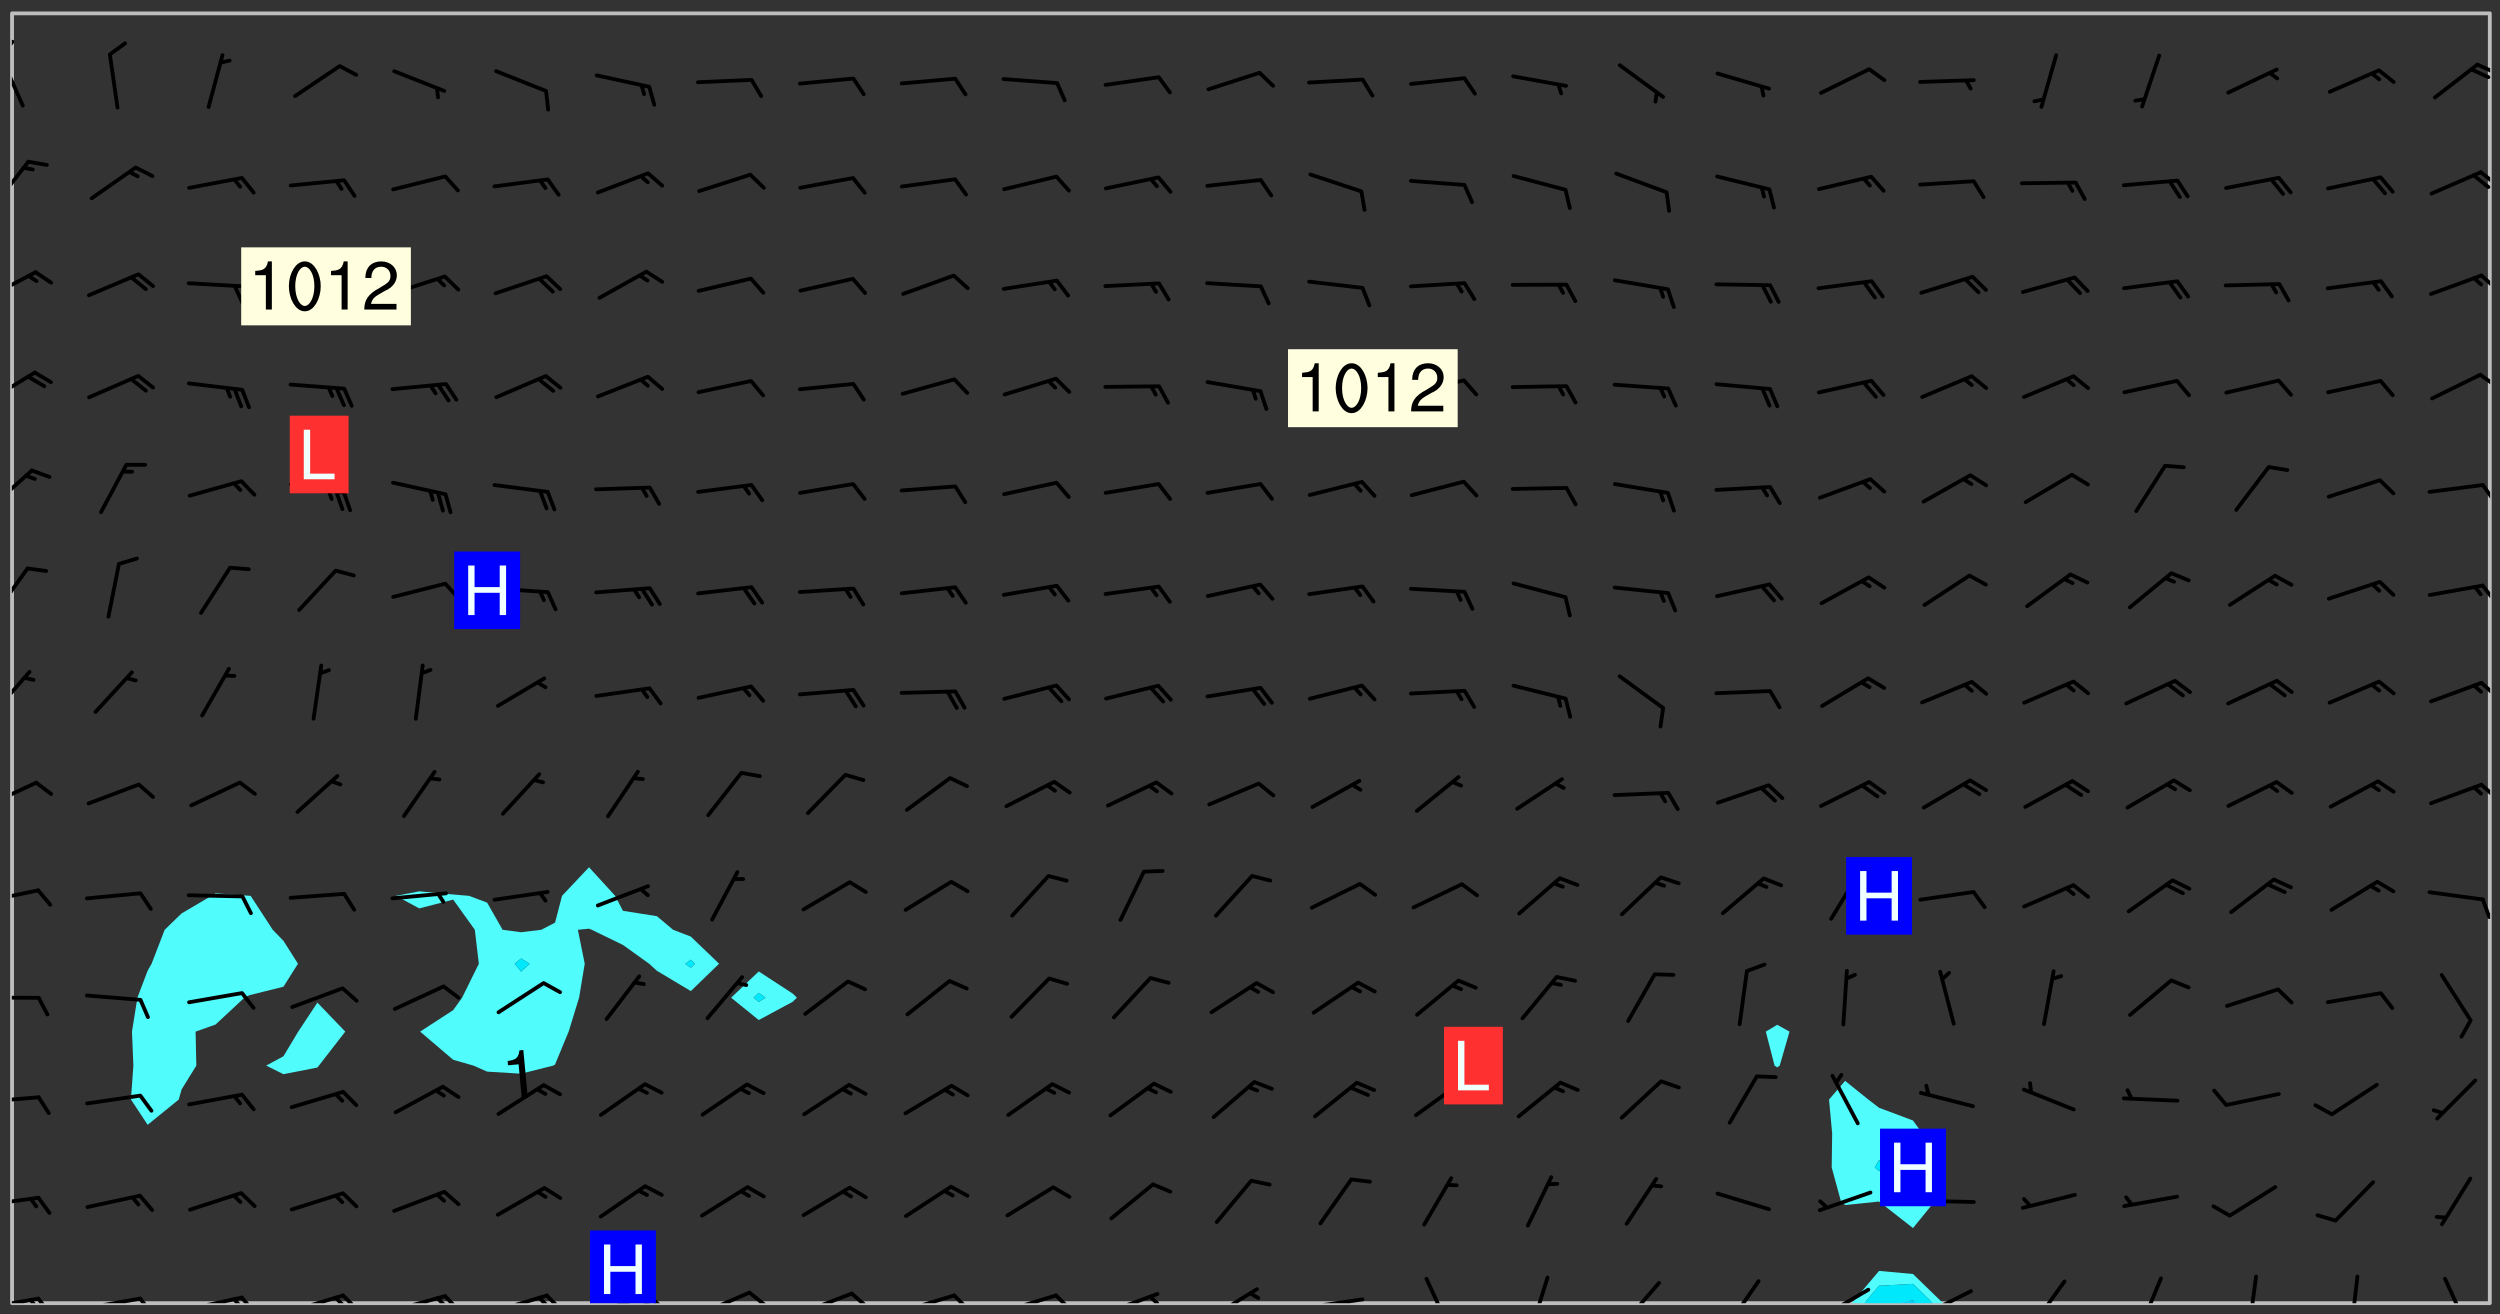 <svg xmlns="http://www.w3.org/2000/svg" role="img" xmlns:xlink="http://www.w3.org/1999/xlink" viewBox="142.45 309.95 326.84 171.84"><rect x="142.45" y="309.95" width="326.84" height="171.84" fill="#333333" stroke="none"/><defs><clipPath id="clip2"><path d="M 144 311.672 L 145 311.672 L 145 480.328 L 144 480.328 Z M 144 311.672"/></clipPath><clipPath id="clip3"><path d="M 144 311.672 L 468 311.672 L 468 480.328 L 144 480.328 Z M 144 311.672"/></clipPath><clipPath id="clip4"><path d="M 384 476 L 397 476 L 397 480.328 L 384 480.328 Z M 384 476"/></clipPath><clipPath id="clip5"><path d="M 386 477 L 396 477 L 396 480.328 L 386 480.328 Z M 386 477"/></clipPath><clipPath id="clip6"><path d="M 390 479 L 393 479 L 393 480.328 L 390 480.328 Z M 390 479"/></clipPath><clipPath id="clip7"><path d="M 467 311.672 L 468 311.672 L 468 480.328 L 467 480.328 Z M 467 311.672"/></clipPath><clipPath id="clip8"><path d="M 144 479 L 148 479 L 148 480.328 L 144 480.328 Z M 144 479"/></clipPath><clipPath id="clip9"><path d="M 147 479 L 150 479 L 150 480.328 L 147 480.328 Z M 147 479"/></clipPath><clipPath id="clip10"><path d="M 146 479 L 148 479 L 148 480.328 L 146 480.328 Z M 146 479"/></clipPath><clipPath id="clip11"><path d="M 153 479 L 162 479 L 162 480.328 L 153 480.328 Z M 153 479"/></clipPath><clipPath id="clip12"><path d="M 160 479 L 163 479 L 163 480.328 L 160 480.328 Z M 160 479"/></clipPath><clipPath id="clip13"><path d="M 166 479 L 175 479 L 175 480.328 L 166 480.328 Z M 166 479"/></clipPath><clipPath id="clip14"><path d="M 173 479 L 176 479 L 176 480.328 L 173 480.328 Z M 173 479"/></clipPath><clipPath id="clip15"><path d="M 172 479 L 175 479 L 175 480.328 L 172 480.328 Z M 172 479"/></clipPath><clipPath id="clip16"><path d="M 180 479 L 188 479 L 188 480.328 L 180 480.328 Z M 180 479"/></clipPath><clipPath id="clip17"><path d="M 187 479 L 190 479 L 190 480.328 L 187 480.328 Z M 187 479"/></clipPath><clipPath id="clip18"><path d="M 186 479 L 188 479 L 188 480.328 L 186 480.328 Z M 186 479"/></clipPath><clipPath id="clip19"><path d="M 193 479 L 201 479 L 201 480.328 L 193 480.328 Z M 193 479"/></clipPath><clipPath id="clip20"><path d="M 200 479 L 203 479 L 203 480.328 L 200 480.328 Z M 200 479"/></clipPath><clipPath id="clip21"><path d="M 199 479 L 201 479 L 201 480.328 L 199 480.328 Z M 199 479"/></clipPath><clipPath id="clip22"><path d="M 206 479 L 215 479 L 215 480.328 L 206 480.328 Z M 206 479"/></clipPath><clipPath id="clip23"><path d="M 213 479 L 216 479 L 216 480.328 L 213 480.328 Z M 213 479"/></clipPath><clipPath id="clip24"><path d="M 212 479 L 215 479 L 215 480.328 L 212 480.328 Z M 212 479"/></clipPath><clipPath id="clip25"><path d="M 220 478 L 228 478 L 228 480.328 L 220 480.328 Z M 220 478"/></clipPath><clipPath id="clip26"><path d="M 226 478 L 230 478 L 230 480.328 L 226 480.328 Z M 226 478"/></clipPath><clipPath id="clip27"><path d="M 226 479 L 228 479 L 228 480.328 L 226 480.328 Z M 226 479"/></clipPath><clipPath id="clip28"><path d="M 233 478 L 241 478 L 241 480.328 L 233 480.328 Z M 233 478"/></clipPath><clipPath id="clip29"><path d="M 240 478 L 243 478 L 243 480.328 L 240 480.328 Z M 240 478"/></clipPath><clipPath id="clip30"><path d="M 246 478 L 255 478 L 255 480.328 L 246 480.328 Z M 246 478"/></clipPath><clipPath id="clip31"><path d="M 253 478 L 256 478 L 256 480.328 L 253 480.328 Z M 253 478"/></clipPath><clipPath id="clip32"><path d="M 260 479 L 268 479 L 268 480.328 L 260 480.328 Z M 260 479"/></clipPath><clipPath id="clip33"><path d="M 266 479 L 270 479 L 270 480.328 L 266 480.328 Z M 266 479"/></clipPath><clipPath id="clip34"><path d="M 273 479 L 281 479 L 281 480.328 L 273 480.328 Z M 273 479"/></clipPath><clipPath id="clip35"><path d="M 280 479 L 283 479 L 283 480.328 L 280 480.328 Z M 280 479"/></clipPath><clipPath id="clip36"><path d="M 286 478 L 295 478 L 295 480.328 L 286 480.328 Z M 286 478"/></clipPath><clipPath id="clip37"><path d="M 292 479 L 294 479 L 294 480.328 L 292 480.328 Z M 292 479"/></clipPath><clipPath id="clip38"><path d="M 300 478 L 308 478 L 308 480.328 L 300 480.328 Z M 300 478"/></clipPath><clipPath id="clip39"><path d="M 313 479 L 321 479 L 321 480.328 L 313 480.328 Z M 313 479"/></clipPath><clipPath id="clip40"><path d="M 328 476 L 333 476 L 333 480.328 L 328 480.328 Z M 328 476"/></clipPath><clipPath id="clip41"><path d="M 342 476 L 346 476 L 346 480.328 L 342 480.328 Z M 342 476"/></clipPath><clipPath id="clip42"><path d="M 354 477 L 360 477 L 360 480.328 L 354 480.328 Z M 354 477"/></clipPath><clipPath id="clip43"><path d="M 368 477 L 373 477 L 373 480.328 L 368 480.328 Z M 368 477"/></clipPath><clipPath id="clip44"><path d="M 380 478 L 387 478 L 387 480.328 L 380 480.328 Z M 380 478"/></clipPath><clipPath id="clip45"><path d="M 380 480 L 382 480 L 382 480.328 L 380 480.328 Z M 380 480"/></clipPath><clipPath id="clip46"><path d="M 393 478 L 401 478 L 401 480.328 L 393 480.328 Z M 393 478"/></clipPath><clipPath id="clip47"><path d="M 393 480 L 396 480 L 396 480.328 L 393 480.328 Z M 393 480"/></clipPath><clipPath id="clip48"><path d="M 408 477 L 413 477 L 413 480.328 L 408 480.328 Z M 408 477"/></clipPath><clipPath id="clip49"><path d="M 422 476 L 426 476 L 426 480.328 L 422 480.328 Z M 422 476"/></clipPath><clipPath id="clip50"><path d="M 436 476 L 438 476 L 438 480.328 L 436 480.328 Z M 436 476"/></clipPath><clipPath id="clip51"><path d="M 449 476 L 451 476 L 451 480.328 L 449 480.328 Z M 449 476"/></clipPath><clipPath id="clip52"><path d="M 461 476 L 466 476 L 466 480.328 L 461 480.328 Z M 461 476"/></clipPath><clipPath id="clip53"><path d="M 144 466 L 148 466 L 148 468 L 144 468 Z M 144 466"/></clipPath><clipPath id="clip54"><path d="M 144 453 L 148 453 L 148 455 L 144 455 Z M 144 453"/></clipPath><clipPath id="clip55"><path d="M 144 440 L 148 440 L 148 441 L 144 441 Z M 144 440"/></clipPath><clipPath id="clip56"><path d="M 144 426 L 148 426 L 148 429 L 144 429 Z M 144 426"/></clipPath><clipPath id="clip57"><path d="M 466 427 L 468 427 L 468 431 L 466 431 Z M 466 427"/></clipPath><clipPath id="clip58"><path d="M 144 412 L 148 412 L 148 416 L 144 416 Z M 144 412"/></clipPath><clipPath id="clip59"><path d="M 466 412 L 468 412 L 468 415 L 466 415 Z M 466 412"/></clipPath><clipPath id="clip60"><path d="M 144 397 L 147 397 L 147 404 L 144 404 Z M 144 397"/></clipPath><clipPath id="clip61"><path d="M 466 398 L 468 398 L 468 402 L 466 402 Z M 466 398"/></clipPath><clipPath id="clip62"><path d="M 144 384 L 147 384 L 147 391 L 144 391 Z M 144 384"/></clipPath><clipPath id="clip63"><path d="M 466 386 L 468 386 L 468 389 L 466 389 Z M 466 386"/></clipPath><clipPath id="clip64"><path d="M 144 371 L 147 371 L 147 377 L 144 377 Z M 144 371"/></clipPath><clipPath id="clip65"><path d="M 466 373 L 468 373 L 468 376 L 466 376 Z M 466 373"/></clipPath><clipPath id="clip66"><path d="M 144 358 L 148 358 L 148 363 L 144 363 Z M 144 358"/></clipPath><clipPath id="clip67"><path d="M 466 358 L 468 358 L 468 361 L 466 361 Z M 466 358"/></clipPath><clipPath id="clip68"><path d="M 144 345 L 148 345 L 148 350 L 144 350 Z M 144 345"/></clipPath><clipPath id="clip69"><path d="M 466 345 L 468 345 L 468 348 L 466 348 Z M 466 345"/></clipPath><clipPath id="clip70"><path d="M 144 330 L 147 330 L 147 337 L 144 337 Z M 144 330"/></clipPath><clipPath id="clip71"><path d="M 466 332 L 468 332 L 468 335 L 466 335 Z M 466 332"/></clipPath><clipPath id="clip72"><path d="M 465 332 L 468 332 L 468 335 L 465 335 Z M 465 332"/></clipPath><clipPath id="clip73"><path d="M 144 317 L 146 317 L 146 325 L 144 325 Z M 144 317"/></clipPath><clipPath id="clip74"><path d="M 144 315 L 145 315 L 145 318 L 144 318 Z M 144 315"/></clipPath><clipPath id="clip75"><path d="M 466 318 L 468 318 L 468 320 L 466 320 Z M 466 318"/></clipPath><clipPath id="clip76"><path d="M 465 318 L 468 318 L 468 321 L 465 321 Z M 465 318"/></clipPath><clipPath id="clip77"><path d="M 219 470 L 229 470 L 229 480.328 L 219 480.328 Z M 219 470"/></clipPath><g id="surface1800" clip-path="url(#clip1)"><path fill="#fff" fill-opacity="0" fill-rule="evenodd" d="M 0 0 L 1000 0 L 1000 1000 L 0 1000 Z M 0 0"/><path fill="#d3d3d3" fill-opacity="0" fill-rule="evenodd" d="M162.152 355.867L161.918 356.16 161.977 356.395 162.094 356.566 162.27 356.801 162.562 357.148 162.676 357.207 162.793 357.035 162.852 356.801 163.027 356.625 163.492 356.449 164.191 356.449 164.426 356.742 164.715 357.559 164.773 357.734 164.949 357.965 165.301 358.199 166 358.898 166.172 359.074 166.406 359.422 166.641 359.832 166.93 360.414 167.34 360.879 167.57 361.113 167.805 361.289 167.922 361.52 168.098 361.812 168.27 362.977 168.27 363.211 168.328 363.5 168.387 363.617 168.504 363.734 168.852 364.145 168.969 364.316 169.145 364.492 169.32 364.727 169.438 364.898 169.609 365.25 169.668 365.484 169.902 365.891 170.137 365.832 169.961 366.008 169.902 366.938 169.32 366.938 169.086 366.824 168.738 366.938 168.621 367.055 168.562 367.348 168.504 367.523 168.387 367.695 167.922 367.988 167.863 368.223 167.805 368.336 167.805 368.98 167.863 369.152 167.863 369.562 167.922 369.621 167.922 370.027 167.98 370.434 168.098 370.609 168.156 370.668 168.387 371.309 168.328 371.602 168.328 372.301 168.27 372.883 168.27 373.117 168.211 373.348 168.156 373.699 168.156 375.621 168.211 375.738 168.637 375.738 168.27 375.855 168.246 376.207 169.137 377.375 170.879 377.914 172.219 378.273 172.219 378.812 172.309 379.621 172.844 380.336 174.363 380.605 175.254 380.52 175.344 381.684 175.879 381.863 177.039 381.684 179.094 380.699 180.254 380.336 182.133 380.16 183.828 379.98 183.648 380.699 182.133 380.785 180.883 380.875 180.078 381.145 179.004 381.953 179.273 382.672 179.809 383.57 179.629 384.195 179.363 385.004 179.629 386.082 180.254 386.98 181.059 387.16 182.309 386.98 182.043 387.703 182.141 388.207 182.195 388.5 182.195 388.672 182.254 388.965 182.254 389.371 182.43 389.488 182.781 389.605 183.188 389.605 183.48 389.43 183.594 389.312 183.652 389.195 183.77 388.965 183.828 388.789 184.18 388.324 184.41 388.148 184.586 388.09 184.762 388.148 184.82 388.324 184.938 389.312 184.992 389.781 185.051 389.953 185.168 390.188 185.344 390.246 186.16 390.305 186.449 390.305 186.566 390.539 186.625 390.945 186.684 391.297 186.684 392.402 186.801 392.695 186.918 393.043 187.207 393.742 187.383 394.094 187.965 394.848 188.316 395.023 188.488 395.082 188.957 395.316 189.598 395.781 189.945 396.016 190.238 396.191 190.531 396.246 190.762 396.309 191.578 396.656 191.871 396.832 191.984 397.004 192.336 397.355 192.453 397.531 192.977 398.172 192.977 398.461 193.035 398.812 193.035 399.16 193.094 399.512 193.152 399.801 193.27 399.859 193.441 399.918 193.617 399.918 194.199 400.152 194.375 400.27 194.551 400.559 194.727 400.793 194.84 401.027 195.133 401.258 195.25 401.375 195.25 401.785 195.309 401.84 195.598 402.074 195.832 402.191 195.891 402.309 196.008 402.48 196.066 402.598 196.297 402.832 196.355 403.008 196.59 403.066 196.707 403.125 196.59 403.238 196.531 403.355 196.531 403.473 196.414 403.766 196.297 404.055 196.297 404.637 196.473 404.754 196.59 404.812 196.648 404.93 196.766 405.047 196.879 405.105 197.055 405.453 197.113 405.805 197.172 406.211 197.172 406.387 197.113 406.562 196.996 407.262 196.996 407.434 197.113 407.609 197.406 407.902 197.812 407.902 197.988 408.02 198.105 408.191 198.223 408.484 198.223 408.719 197.695 408.719 197.465 408.484 197.23 408.484 197.055 408.543 196.996 409.242 197.055 409.59 197.172 409.766 197.348 410.176 197.465 410.406 197.754 410.875 197.93 410.93 198.453 410.93 198.688 410.988 199.445 411.629 199.504 411.922 199.504 412.156 199.562 412.215 199.793 412.562 199.793 412.914 199.676 413.086 199.676 413.379 199.969 413.668 200.262 413.844 200.434 413.902 200.727 414.078 201.02 414.195 201.602 414.602 201.891 414.836 202.184 415.012 202.402 415.172 202.418 415.184 202.648 415.359 203.289 415.883 203.465 416.117 203.582 416.293 203.758 416.469 203.871 416.641 203.871 417.281 203.988 417.457 204.457 417.574 205.039 417.691 205.273 417.75 205.504 417.863 205.797 417.98 205.91 418.039 206.496 418.391 206.785 418.562 206.961 418.625 207.137 418.68 207.312 418.738 208.012 419.09 208.301 419.266 208.535 419.32 208.824 419.496 209.059 419.613 209.699 420.02 209.992 420.137 210.164 420.195 210.398 420.254 210.809 420.312 211.039 420.371 211.273 420.488 211.332 420.66 210.922 420.836 211.391 420.895 211.449 421.188 211.562 421.422 211.738 421.477 211.973 421.535 212.148 421.594 212.555 421.711 213.195 421.945 213.312 422.117 213.371 422.352 213.371 422.527 213.312 422.645 213.254 423.051 213.488 423.285 213.605 423.344 213.953 423.461 214.594 423.691 214.77 423.809 215.059 423.926 215.234 424.102 215.469 424.566 216.051 425.672 216.227 425.848 216.574 426.023 216.75 426.141 217.102 426.258 218.148 426.781 218.383 426.84 218.848 426.953 219.141 427.012 219.605 427.188 220.363 427.77 220.598 428.004 220.945 428.469 221.121 428.645 221.41 428.879 222.227 429.578 222.52 429.754 222.809 430.043 223.102 430.219 223.395 430.508 224.09 431.148 224.266 431.324 224.559 431.559 224.848 431.793 225.316 432.082 225.957 432.664 226.305 432.898 226.539 433.191 226.887 433.539 227.238 434.004 228.172 434.996 228.52 435.402 228.637 435.578 228.871 435.637 228.984 435.754 229.629 435.93 229.859 436.043 230.094 436.102 230.387 436.277 230.617 436.395 231.551 437.094 231.957 437.5 232.191 437.676 232.598 437.852 232.832 437.969 233.648 438.316 233.996 438.551 234.23 438.668 234.523 438.957 234.754 439.074 235.512 439.426 235.863 439.598 236.094 439.656 236.387 439.773 236.621 439.832 237.492 440.008 238.309 440.008 238.777 440.238 238.949 440.297 239.824 440.996 240.289 441.113 240.582 441.172 240.758 441.23 240.988 441.289 241.457 441.348 241.805 441.406 242.156 441.465 242.562 441.523 242.855 441.523 243.027 441.582 243.027 441.812 243.203 441.988 243.496 441.988 243.844 442.047 244.195 442.105 244.895 442.223 245.535 442.223 246 441.988 246.293 441.812 246.465 441.695 246.875 441.523 247.164 441.348 248.098 440.883 248.566 440.59 249.09 440.297 249.555 440.125 250.02 439.949 251.07 439.484 251.359 439.367 251.77 439.25 252.059 439.133 252.586 438.957 254.102 438.258 254.684 437.91 254.973 437.852 255.266 437.793 255.613 437.676 256.488 437.445 256.84 437.328 256.953 437.328 257.188 437.27 258.062 437.035 258.297 436.977 259.109 436.977 259.461 436.918 260.277 436.801 260.449 436.742 260.801 436.688 261.094 436.629 261.324 436.57 262.141 436.395 262.316 436.336 262.664 436.336 262.898 436.277 263.363 436.16 264.121 435.988 264.355 435.93 264.703 435.93 265.113 435.812 265.402 435.754 266.688 435.695 266.977 435.695 267.387 435.637 267.617 435.578 267.793 435.578 268.668 435.461 269.074 435.461 269.484 435.344 269.832 435.344 270.184 435.23 271.055 435.172 272.805 435.172 273.852 435.461 274.262 435.578 274.551 435.695 274.902 435.812 275.191 435.93 276.242 436.102 276.531 436.16 276.824 436.16 277.117 436.219 277.289 436.277 277.699 436.336 277.871 436.395 277.988 436.453 278.105 436.453 278.223 436.512 278.574 436.57 278.688 436.57 279.098 436.637 281.02 437.031 282.945 437.426 284.465 437.875 286.16 438.594 288.305 439.398 289.91 438.68 291.34 437.875 292.5 436.797 293.75 436.348 296.785 435.629 298.66 435.27 300.805 433.922 303.039 432.668 305.539 431.41 307.234 430.961 309.02 430.781 310.18 430.512 310.805 431.051 312.145 430.781 312.859 429.793 313.844 428.449 314.289 428.27 315.094 427.91 316.969 427.371 318.754 426.922 320.004 426.652 321.164 426.562 322.863 426.473 324.824 426.203 326.074 426.113 326.613 426.113 327.238 426.023 328.129 426.023 330.273 425.844 332.684 425.664 335.273 425.574 336.969 425.754 338.578 425.844 340.008 426.203 341.168 426.922 343.043 427.91 344.203 429.438 344.469 430.152 345.098 430.242 345.453 431.141 345.988 431.68 346.523 433.207 347.598 433.566 348.133 433.566 347.328 434.102 347.418 435.809 348.133 438.504 349.023 439.309 349.918 440.297 350.633 441.555 352.418 442.094 353.938 441.914 354.293 443.258 355.902 442.453 356.883 441.914 357.152 442.184 357.469 441.969 357.688 441.824 358.488 442.273 358.938 441.914 359.293 441.914 359.828 441.645 360.367 440.926 360.902 440.656 361.527 439.668 362.688 440.117 363.527 440.488 364.922 441.105 366.617 440.926 368.223 440.926 370.008 441.016 370.188 439.309 370.723 437.965 371.527 438.234 372.02 439.082 372.422 439.488 372.332 440.027 372.332 440.387 373.047 440.836 373.758 440.566 375.188 440.566 375.547 441.555 375.992 442.812 376.707 444.156 377.957 444.785 379.652 445.414 380.367 445.234 380.547 444.695 381.527 444.605 381.977 444.965 382.062 446.223 381.797 446.852 381.262 447.031 381.262 447.57 381.977 448.555 382.242 449.094 383.227 450.082 384.027 451.16 383.762 451.52 383.672 452.418 383.047 454.75 382.691 456.816 382.602 458.609 382.422 459.328 382.332 459.867 382.332 461.305 381.352 463.188 380.992 464.895 380.457 465.793 379.652 466.961 379.387 467.5 381.441 468.754 381.527 469.113 381.172 469.652 381.082 469.473 381.082 470.281 381.172 471.719 380.727 472.434 379.652 472.527 379.387 473.242 379.922 474.141 380.727 474.859 381.887 475.668 383.227 475.938 383.672 476.297 383.316 476.746 381.527 476.656 380.277 476.207 379.562 475.488 378.938 475.398 378.762 478.988 378.574 480.297 467.934 480.297 467.934 311.703 412.664 311.703 412.664 360.785 413.426 360.91 416.715 361.453 418.738 364.289 418.738 367.043 421.09 367.375 423.438 367.707 427.488 367.707 426.109 371.867 424.086 372.574 422.062 373.277 421.52 373.621 418.926 375.238 418.738 375.355 416.715 373.277 415.984 370.535 413.312 368.457 411.938 364.957 411.871 364.875 409.914 362.203 412.664 360.785 412.664 311.703 294.422 311.703 294.422 403.117 294.539 403.148 294.672 403.16 294.746 403.234 294.852 403.281 294.941 403.34 295.027 403.398 295.117 403.457 295.414 403.754 295.473 403.844 295.504 403.961 295.531 404.078 295.547 404.215 295.516 404.332 295.457 404.422 295.398 404.508 295.355 404.613 295.309 404.715 295.281 404.836 295.281 404.98 295.457 405.25 295.605 405.398 295.68 405.484 295.754 405.559 295.797 405.664 295.859 405.754 295.918 405.84 295.961 405.945 296.02 406.035 296.066 406.137 296.109 406.242 296.168 406.328 296.285 406.508 296.359 406.582 296.422 406.668 296.48 406.758 296.523 406.863 296.582 406.953 296.641 407.039 296.703 407.129 296.762 407.219 296.805 407.32 296.922 407.5 296.996 407.574 297.055 407.66 297.129 407.734 297.219 407.793 297.324 407.84 297.473 407.84 297.605 407.824 297.738 407.84 297.84 407.793 297.914 407.719 297.961 407.617 297.945 407.484 297.945 407.336 297.898 407.23 297.871 407.113 297.824 407.012 297.797 406.891 297.754 406.789 297.691 406.699 297.648 406.598 297.605 406.492 297.574 406.375 297.559 406.242 297.547 406.105 297.633 406.047 297.691 405.961 297.812 405.93 297.855 406.035 297.871 406.168 297.871 406.285 297.93 406.387 297.988 406.477 298.078 406.535 298.227 406.684 298.285 406.773 298.328 406.879 298.316 406.98 298.402 407.039 298.508 407.086 298.594 407.145 298.684 407.203 298.758 407.277 298.641 407.305 298.535 407.352 298.449 407.41 298.375 407.484 298.316 407.574 298.254 407.66 298.227 407.781 298.18 407.883 298.137 407.988 298.105 408.105 298.094 408.238 298.078 408.371 298.078 408.52 298.105 408.637 298.152 408.742 298.195 408.844 298.254 408.934 298.328 409.008 298.418 409.066 298.492 409.141 298.582 409.199 298.641 409.289 298.684 409.395 298.73 409.496 298.848 409.527 298.98 409.543 299.129 409.543 299.246 409.512 299.352 409.555 299.395 409.66 299.441 409.762 299.469 409.883 299.5 410 299.527 410.117 299.559 410.238 299.586 410.355 299.691 410.398 299.793 410.445 299.926 410.43 300.074 410.578 300.137 410.664 300.211 410.738 300.281 410.812 300.371 410.875 300.477 410.918 300.578 410.961 300.695 410.992 300.832 411.008 300.949 410.977 301.023 410.902 301.051 410.785 301.039 410.652 301.008 410.531 300.98 410.414 301.023 410.309 301.141 410.309 301.23 410.371 301.348 410.398 301.496 410.398 301.629 410.414 301.777 410.414 301.91 410.43 302.043 410.414 302.191 410.414 302.324 410.398 302.457 410.387 302.594 410.398 302.711 410.371 302.844 410.355 303.035 410.297 302.977 410.473 302.961 410.605 302.934 410.727 302.918 410.859 302.859 410.945 302.727 410.961 302.621 411.008 302.516 411.051 302.398 411.082 302.281 411.109 302.016 411.141 301.867 411.141 301.734 411.156 301.66 411.23 301.719 411.316 301.867 411.465 301.984 411.645 302.059 411.715 302.148 411.777 302.238 411.836 302.324 411.895 302.414 411.953 302.516 411.996 302.621 412.059 302.727 412.102 302.812 412.16 302.918 412.207 303.02 412.25 303.199 412.367 303.258 412.457 303.215 412.559 303.168 412.664 303.184 412.797 303.406 413.02 303.465 413.109 303.508 413.211 303.539 413.332 303.582 413.434 303.598 413.566 303.629 413.684 303.641 413.82 303.672 413.938 303.82 414.086 303.922 414.129 304.027 414.172 304.145 414.203 304.277 414.219 304.414 414.234 304.531 414.234 304.648 414.203 304.738 414.145 304.781 414.039 304.828 413.938 304.871 413.832 304.902 413.715 304.914 413.582 304.914 413.434 304.902 413.301 304.887 413.168 304.855 413.051 304.812 412.945 304.766 412.84 304.723 412.738 304.68 412.633 304.664 412.5 304.68 412.367 304.707 412.25 304.738 412.133 304.766 412.012 304.812 411.91 304.902 411.852 304.988 411.789 305.062 411.715 305.152 411.656 305.375 411.434 305.434 411.348 305.508 411.273 305.625 411.094 305.684 411.008 305.684 410.859 305.609 410.785 305.508 410.738 305.402 410.695 305.301 410.652 305.242 410.562 305.195 410.457 305.168 410.34 305.258 410.281 305.375 410.25 305.477 410.207 305.656 410.09 305.805 409.941 305.816 409.809 305.805 409.703 305.715 409.645 305.582 409.66 305.434 409.66 305.301 409.676 305.168 409.66 305.047 409.629 304.961 409.57 304.887 409.496 304.828 409.406 304.766 409.32 304.648 409.141 304.59 409.055 304.621 408.934 304.707 408.875 304.828 408.844 304.887 408.758 304.887 408.637 304.855 408.52 304.797 408.43 304.738 408.344 304.691 408.238 304.664 408.121 304.648 407.988 304.707 407.898 304.781 407.824 304.871 407.766 304.988 407.586 305.062 407.512 305.121 407.426 305.27 407.277 305.391 407.246 305.523 407.23 305.656 407.246 305.73 407.32 305.773 407.426 305.789 407.559 305.758 407.676 305.641 407.707 305.508 407.719 305.359 407.867 305.316 407.973 305.27 408.074 305.242 408.195 305.211 408.312 305.211 408.461 305.242 408.578 305.285 408.684 305.344 408.773 305.418 408.844 305.492 408.918 305.609 408.949 305.73 408.977 305.848 408.949 305.98 408.934 306.098 408.934 306.188 408.992 306.262 409.066 306.309 409.172 306.367 409.258 306.469 409.305 306.602 409.32 306.707 409.363 306.793 409.422 306.781 409.527 306.707 409.602 306.527 409.719 306.469 409.809 306.379 409.867 306.309 409.941 306.234 410.016 306.172 410.105 306.145 410.223 306.129 410.355 306.145 410.488 306.129 410.621 306.129 410.77 306.145 410.902 306.172 411.02 306.203 411.141 306.277 411.215 306.367 411.273 306.453 411.332 306.543 411.391 306.66 411.422 306.66 411.508 306.559 411.555 306.469 411.613 306.203 411.645 306.086 411.672 305.938 411.672 305.832 411.715 305.73 411.762 305.672 411.852 305.609 412.086 305.598 412.219 305.566 412.34 305.551 412.473 305.551 412.766 305.539 412.898 305.551 413.035 305.566 413.168 305.699 413.184 305.832 413.195 305.953 413.227 306.039 413.285 306.113 413.359 306.16 413.465 306.203 413.566 306.219 413.699 306.219 414.145 306.203 414.277 306.203 414.723 306.234 414.988 306.262 415.105 306.277 415.238 306.309 415.355 306.395 415.566 306.426 415.832 306.426 415.98 306.395 416.098 306.367 416.215 306.336 416.336 306.309 416.453 306.277 416.57 306.246 416.691 306.234 416.824 306.219 416.957 306.309 417.016 306.426 416.984 306.527 417 306.574 417.105 306.543 417.371 306.543 417.812 306.5 417.918 306.453 418.023 306.41 418.125 306.367 418.23 306.309 418.316 306.277 418.438 306.234 418.555 306.203 418.672 306.188 418.805 306.203 418.938 306.262 419.027 306.367 419.074 306.453 419.133 306.512 419.219 306.5 419.355 306.469 419.473 306.426 419.574 306.426 420.02 306.41 420.152 306.41 420.301 306.379 420.418 306.336 420.523 306.309 420.641 306.262 420.746 306.219 420.848 306.188 420.969 306.16 421.086 306.129 421.219 306.098 421.336 306.07 421.453 306.027 421.559 305.996 421.676 305.965 421.797 305.953 421.93 305.938 422.062 305.938 422.359 305.965 422.477 305.965 422.625 306.012 423.023 306.039 423.141 306.098 423.23 306.219 423.262 306.367 423.262 306.5 423.246 306.559 423.336 306.559 423.453 306.5 423.543 306.41 423.602 306.309 423.645 306.203 423.691 306.113 423.75 306.027 423.809 305.891 423.824 305.773 423.793 305.641 423.777 305.539 423.824 305.477 423.91 305.465 424.047 305.449 424.18 305.418 424.297 305.391 424.414 305.375 424.547 305.344 424.668 305.344 424.965 305.359 425.098 305.391 425.215 305.391 425.363 305.402 425.496 305.402 425.645 305.375 425.762 305.328 425.863 305.301 425.984 305.27 426.102 305.211 426.191 305.137 426.266 305.035 426.309 304.93 426.355 304.812 426.383 304.691 426.414 304.59 426.367 304.648 426.281 304.754 426.234 304.781 426.117 304.812 426 304.84 425.879 304.871 425.762 304.871 425.613 304.887 425.48 304.855 425.363 304.812 425.258 304.707 425.273 304.633 425.348 304.531 425.391 304.441 425.453 304.367 425.527 304.324 425.629 304.309 425.762 304.277 425.879 304.25 426 304.219 426.117 304.191 426.234 304.16 426.355 304.133 426.473 304.102 426.59 304.059 426.695 303.969 426.754 303.879 426.754 303.762 426.723 303.73 426.637 303.746 426.5 303.715 426.383 303.715 426.234 303.703 426.102 303.703 425.953 303.641 425.719 303.613 425.598 303.57 425.496 303.523 425.391 303.465 425.305 303.406 425.215 303.363 425.109 303.301 425.023 303.152 424.875 303.082 424.801 302.977 424.754 302.871 424.711 302.77 424.668 302.473 424.371 302.383 424.297 302.297 424.238 302.191 424.195 302.102 424.133 302.016 424.074 301.91 424.031 301.82 423.973 301.734 423.91 301.66 423.84 301.555 423.793 301.469 423.734 301.363 423.691 301.273 423.629 301.172 423.586 301.066 423.543 300.98 423.484 300.875 423.438 300.77 423.395 300.668 423.348 300.578 423.289 300.477 423.246 300.371 423.203 300.281 423.141 300.164 423.113 300.031 423.098 299.898 423.113 299.75 423.113 299.617 423.129 299.5 423.098 299.41 423.039 299.336 422.965 299.246 422.906 299.145 422.859 298.996 422.859 298.875 422.832 298.773 422.789 298.699 422.715 298.582 422.535 298.492 422.477 298.391 422.434 298.301 422.371 298.195 422.328 298.105 422.27 298.02 422.211 297.914 422.164 297.855 422.078 297.797 421.988 297.754 421.883 297.707 421.781 297.633 421.707 297.547 421.648 297.473 421.574 297.383 421.516 297.16 421.293 297.117 421.188 297.086 420.922 297.191 420.879 297.336 420.879 297.441 420.922 297.516 420.996 297.605 421.055 297.691 421.113 297.797 421.16 297.887 421.219 298.035 421.367 298.105 421.441 298.254 421.59 298.316 421.676 298.391 421.75 298.477 421.809 298.551 421.883 298.641 421.945 298.73 422.004 298.816 422.062 299.086 422.238 299.188 422.285 299.293 422.328 299.395 422.371 299.441 422.297 299.5 422.211 299.574 422.137 299.645 422.062 299.75 422.105 299.824 422.18 299.883 422.27 299.926 422.371 299.973 422.477 300.016 422.582 300.137 422.609 300.254 422.582 300.328 422.492 300.371 422.387 300.43 422.297 300.504 422.223 300.609 422.18 300.727 422.152 300.859 422.164 300.949 422.223 301.098 422.371 301.156 422.461 301.199 422.566 301.246 422.668 301.289 422.773 301.332 422.875 301.438 422.922 301.543 422.965 301.676 422.98 301.762 422.922 301.82 422.832 301.895 422.758 302 422.715 302.117 422.742 302.223 422.789 302.324 422.832 302.43 422.875 302.531 422.922 302.711 423.039 302.711 423.156 302.695 423.289 302.711 423.422 302.727 423.559 302.785 423.645 302.887 423.691 303.008 423.719 303.125 423.75 303.273 423.75 303.391 423.719 303.449 423.629 303.629 423.512 303.688 423.422 303.762 423.348 303.82 423.262 303.938 423.082 304.117 422.965 304.234 422.996 304.324 423.055 304.367 423.129 304.352 423.262 304.352 423.379 304.441 423.438 304.59 423.438 304.723 423.422 304.855 423.41 305.121 423.379 305.227 423.336 305.344 423.305 305.465 423.277 305.539 423.203 305.609 423.129 305.672 423.039 305.656 422.934 305.609 422.832 305.508 422.789 305.402 422.773 305.285 422.801 305.02 422.832 304.871 422.832 304.797 422.758 304.707 422.699 304.59 422.668 304.473 422.641 304.34 422.625 304.191 422.625 304.059 422.641 303.762 422.641 303.656 422.594 303.508 422.445 303.465 422.344 303.406 422.254 303.629 422.031 303.715 421.973 303.82 421.93 303.938 421.898 304.07 421.883 304.203 421.898 304.34 421.914 304.441 421.957 304.574 421.945 304.664 421.883 304.766 421.84 304.828 421.75 304.781 421.648 304.691 421.59 304.574 421.559 304.473 421.516 304.414 421.426 304.352 421.336 304.352 421.219 304.367 421.086 304.473 421.039 304.547 420.969 304.547 420.848 304.457 420.789 304.426 420.672 304.516 420.613 304.59 420.539 304.633 420.434 304.691 420.344 304.738 420.242 304.754 420.109 304.754 419.961 304.707 419.855 304.664 419.754 304.574 419.695 304.441 419.68 304.34 419.637 304.203 419.621 304.086 419.59 303.641 419.59 303.508 419.574 303.375 419.562 303.242 419.547 303.125 419.516 302.977 419.516 302.844 419.5 302.711 419.488 302.445 419.457 302.324 419.414 302.238 419.355 302.164 419.281 302.164 419.133 302.176 419 302.281 418.953 302.383 418.91 302.516 418.895 302.668 418.895 302.801 418.879 303.094 418.879 303.215 418.91 303.316 418.953 303.406 419.012 303.641 419.074 303.762 419.027 303.852 418.969 303.953 418.926 304.086 418.91 304.191 418.953 304.293 419 304.426 419.012 304.547 418.984 304.691 418.984 304.812 418.953 304.93 418.926 305.035 418.879 305.109 418.805 305.195 418.746 305.344 418.598 305.402 418.512 305.449 418.406 305.477 418.289 305.492 418.184 305.391 418.141 305.301 418.082 305.184 418.051 305.078 418.008 304.988 417.945 304.914 417.859 304.84 417.785 304.738 417.742 304.633 417.695 304.531 417.652 304.473 417.562 304.426 417.461 304.34 417.25 304.277 417.164 304.219 417.074 304.145 417 304.059 416.941 303.789 416.941 303.672 416.973 303.582 417.031 303.48 417.074 303.348 417.09 303.242 417.074 303.215 416.957 303.152 416.867 303.035 416.836 302.934 416.793 302.785 416.645 302.754 416.527 302.738 416.422 302.812 416.348 302.992 416.23 303.109 416.203 303.227 416.172 303.363 416.188 303.465 416.23 303.57 416.273 303.672 416.32 303.777 416.363 303.895 416.395 304.027 416.41 304.145 416.438 304.277 416.453 304.383 416.438 304.473 416.379 304.398 416.305 304.293 416.262 304.219 416.188 304.145 416.098 303.996 415.949 303.91 415.891 303.82 415.832 303.746 415.758 303.656 415.699 303.555 415.652 303.434 415.625 303.332 415.578 303.227 415.535 303.109 415.504 303.008 415.461 302.887 415.43 302.738 415.43 302.621 415.461 302.516 415.504 302.43 415.566 302.25 415.684 302.164 415.742 302.074 415.801 301.969 415.848 301.883 415.906 301.777 415.949 301.676 415.992 301.57 416.039 301.496 416.113 301.438 416.203 301.379 416.289 301.332 416.395 301.273 416.48 301.199 416.555 301.066 416.543 300.949 416.512 300.832 416.512 300.758 416.586 300.668 416.645 300.594 416.719 300.504 416.777 300.418 416.836 300.312 416.883 300.211 416.926 300.074 416.941 299.973 416.898 299.824 416.75 299.719 416.703 299.633 416.703 299.527 416.75 299.426 416.793 299.305 416.824 299.188 416.793 299.113 416.719 299.113 416.602 299.145 416.48 299.219 416.41 299.277 416.32 299.352 416.246 299.469 416.215 299.574 416.172 299.867 416.172 300 416.156 300.137 416.141 300.238 416.098 300.328 416.039 300.43 415.992 300.52 415.934 300.652 415.922 300.742 415.98 300.875 415.992 300.965 415.934 301.051 415.875 301.156 415.832 301.246 415.773 301.332 415.711 301.422 415.652 301.57 415.504 301.629 415.418 301.688 415.328 301.793 415.285 301.926 415.27 302.043 415.297 302.164 415.328 302.223 415.27 302.281 415.18 302.312 414.914 302.34 414.797 302.445 414.809 302.578 414.824 302.68 414.781 302.77 414.723 302.828 414.633 302.902 414.559 302.961 414.469 303.008 414.367 303.02 414.234 303.008 414.102 302.961 413.996 302.812 413.848 302.754 413.758 302.695 413.672 302.652 413.566 302.652 413.121 302.668 412.988 302.668 412.84 302.68 412.707 302.621 412.648 302.531 412.707 302.43 412.664 302.25 412.547 302.164 412.488 302.102 412.398 302.043 412.309 301.969 412.234 301.883 412.176 301.762 412.207 301.66 412.219 301.555 412.266 301.469 412.324 301.363 412.367 301.215 412.516 301.125 412.574 301.039 412.633 300.949 412.695 300.844 412.738 300.711 412.754 300.711 412.633 300.816 412.59 300.934 412.559 301.008 412.488 301.051 412.383 301.051 412.234 301.023 412.117 300.875 411.969 300.742 411.953 300.594 411.953 300.477 411.984 300.371 412.027 300.27 412.07 300.18 412.133 300.062 412.16 299.988 412.086 300 411.953 299.957 411.852 299.914 411.746 299.824 411.688 299.707 411.715 299.586 411.746 299.469 411.777 299.367 411.82 299.246 411.852 299.145 411.895 299.039 411.938 298.949 411.996 298.848 412.012 298.848 411.895 298.863 411.762 298.805 411.672 298.73 411.715 298.582 411.863 298.523 411.953 298.449 412.027 298.402 412.133 298.359 412.234 298.285 412.309 298.227 412.398 298.152 412.473 298.094 412.559 298.02 412.633 297.93 412.695 297.855 412.766 297.781 412.84 297.68 412.855 297.547 412.871 297.441 412.828 297.441 412.707 297.59 412.559 297.633 412.457 297.691 412.367 297.738 412.266 297.781 412.16 297.84 412.07 297.871 411.953 297.914 411.852 297.945 411.73 297.973 411.613 298.02 411.508 298.062 411.406 298.105 411.301 298.18 411.23 298.27 411.168 298.359 411.109 298.461 411.066 298.758 411.066 299.023 411.035 299.129 410.992 299.055 410.918 298.938 410.887 298.832 410.844 298.742 410.785 298.641 410.738 298.551 410.68 298.449 410.637 298.344 410.594 298.254 410.531 298.168 410.473 298.062 410.43 297.961 410.387 297.84 410.355 297.723 410.324 297.621 410.281 297.5 410.25 297.398 410.207 297.309 410.148 297.266 410.043 297.25 409.91 297.352 409.867 297.484 409.852 297.621 409.867 297.754 409.852 297.855 409.809 297.914 409.719 297.93 409.613 297.84 409.555 297.766 409.48 297.664 409.438 297.574 409.379 297.426 409.23 297.383 409.125 297.367 408.992 297.367 408.699 297.309 408.609 297.219 408.551 297.145 408.477 297.102 408.371 297.07 408.254 297.012 408.164 296.938 408.09 296.82 408.062 296.746 407.988 296.656 407.93 296.566 407.867 296.48 407.809 296.406 407.734 296.348 407.648 296.301 407.543 296.215 407.484 296.066 407.336 295.871 407.277 295.738 407.293 295.637 407.336 295.562 407.41 295.516 407.512 295.473 407.617 295.414 407.707 295.355 407.793 295.059 408.09 294.969 408.148 294.883 408.148 294.82 408.062 294.777 407.957 294.809 407.84 294.867 407.75 294.895 407.633 294.883 407.5 294.793 407.438 294.688 407.484 294.57 407.512 294.453 407.543 294.184 407.719 294.082 407.766 293.965 407.793 293.859 407.84 293.77 407.898 293.668 407.941 293.609 407.855 293.562 407.75 293.578 407.617 293.625 407.512 293.695 407.438 293.77 407.367 293.828 407.277 293.828 407.129 293.785 407.023 293.547 407.023 293.445 407.07 293.414 407.188 293.387 407.305 293.355 407.426 293.281 407.469 293.148 407.484 293.074 407.438 293.031 407.336 292.988 407.23 292.941 407.129 292.898 407.023 292.777 407.055 292.676 407.098 292.543 407.113 292.426 407.145 292.32 407.188 292.23 407.246 292.129 407.293 292.008 407.32 291.875 407.336 291.773 407.293 291.715 407.203 291.668 407.098 291.625 406.996 291.582 406.891 291.582 406.773 291.641 406.684 291.727 406.625 291.906 406.508 292.008 406.461 292.113 406.418 292.219 406.359 292.32 406.316 292.41 406.254 292.512 406.211 292.617 406.152 292.719 406.105 292.809 406.047 292.914 406.004 293.016 405.961 293.105 405.898 293.207 405.855 293.344 405.84 293.461 405.871 293.562 405.914 293.684 405.945 293.785 405.988 293.891 406.035 293.992 406.078 294.098 406.121 294.199 406.168 294.305 406.211 294.406 406.254 294.512 406.301 294.598 406.359 294.703 406.402 294.82 406.434 294.926 406.477 295.027 406.523 295.117 406.582 295.223 406.625 295.324 406.668 295.43 406.715 295.547 406.742 295.648 406.789 295.77 406.816 295.918 406.816 296.004 406.758 296.02 406.656 296.078 406.566 296.051 406.449 295.977 406.375 295.859 406.195 295.785 406.121 295.695 406.047 295.516 405.93 295.43 405.871 295.324 405.828 295.223 405.781 294.953 405.605 294.895 405.516 294.82 405.441 294.762 405.352 294.719 405.25 294.688 405.133 294.672 404.996 294.672 404.434 294.66 404.301 294.645 404.168 294.613 404.051 294.598 403.918 294.586 403.785 294.555 403.664 294.332 403.441 294.273 403.355 294.258 403.25 294.289 403.133 294.422 403.117 294.422 311.703 172.992 311.703 172.992 313.156 172.934 313.391 172.582 314.441 172.41 314.965 172.293 315.312 172.117 315.723 172 315.895 171.766 316.188 171.535 316.246 171.184 316.246 171.066 316.305 170.836 316.711 170.836 317.004 170.953 317.18 171.184 317.41 171.301 317.645 171.941 318.402 172.234 318.867 172.41 319.102 172.641 319.453 172.875 319.801 173.516 320.617 173.691 321.082 173.863 321.492 173.98 322.188 174.156 322.656 174.273 324.055 174.332 324.52 174.332 325.395 174.449 326.441 174.449 331.223 174.391 331.688 174.039 332.969 173.863 333.492 173.75 333.902 173.398 334.832 172.934 336 172.699 336.582 172.582 336.758 172.41 337.105 172.234 337.512 171.883 338.328 171.824 338.621 171.711 338.914 171.594 339.203 171.535 339.379 171.418 340.254 171.359 340.66 171.301 340.777 171.242 340.953 171.184 341.125 170.953 341.652 170.836 341.824 170.836 342.059 170.719 342.293 170.66 342.465 170.484 343.051 170.484 343.34 170.426 343.516 170.426 343.809 170.367 343.922 170.309 344.449 170.309 344.621 170.254 344.855 170.254 347.477 170.078 348.293 169.961 348.469 169.785 348.703 169.668 348.875 169.555 349.109 168.969 350.043 168.738 350.332 168.445 350.797 168.27 351.031 167.98 351.383 167.629 352.082 167.516 352.312 167.34 352.723 167.164 352.953 166.758 353.48 165.941 354.18 165.648 354.352 165.359 354.586 165.184 354.703 165.008 354.879 164.484 355.285 163.957 355.461 163.785 355.637 163.551 355.691 162.91 355.867 162.152 355.867M174.363 386.891L173.289 387.34 173.648 388.234 174.898 387.52 175.344 386.98 174.363 386.891"/><path fill="#d3d3d3" fill-opacity="0" fill-rule="evenodd" d="M201.508 416.598L200.613 416.598 201.062 417.227 202.043 417.586 202.848 417.496 203.293 416.508 203.117 416.598 202.402 416.242 201.508 416.598M356.129 475.668L356.07 475.145 356.07 474.852 356.184 474.559 356.242 474.328 356.711 473.859 356.824 473.859 356.941 473.746 357.059 473.688 357.234 473.688 357.469 473.629 357.816 473.629 358.051 473.688 358.168 473.746 358.398 473.918 358.457 474.094 358.574 474.676 358.574 474.969 358.457 475.145 358.285 475.434 358.109 475.609 357.582 476.133 357.352 476.367 357.234 476.426 357.059 476.426 356.941 476.367 356.535 476.074 356.359 475.957 356.242 475.898 356.184 475.785 356.129 475.668M362.77 464.711L362.711 464.539 362.711 463.43 362.77 463.258 362.945 463.199 363.117 463.141 363.293 463.141 363.527 463.082 363.645 463.141 363.703 463.84 363.645 464.012 363.527 464.188 363.41 464.246 363.176 464.77 363.062 464.828 362.828 464.828 362.77 464.711M372.383 450.32L372.266 450.145 372.266 449.445 372.559 448.57 372.676 448.398 372.852 448.047 372.965 447.816 373.082 447.523 373.434 446.766 373.551 446.535 373.723 446.301 373.898 446.301 374.016 446.242 374.656 446.242 374.773 446.301 375.008 446.535 375.18 446.648 375.531 446.941 375.648 447.059 375.762 447.234 375.762 447.348 375.879 447.406 375.996 447.523 375.996 448.223 375.938 448.398 375.938 448.629 375.879 448.805 375.531 449.855 375.414 450.086 375.297 450.32 375.18 450.379 374.949 450.613 374.309 450.902 373.434 450.902 373.023 450.785 372.383 450.32"/><path fill="none" stroke="#bebebe" stroke-linecap="round" stroke-linejoin="round" stroke-miterlimit="10" stroke-width=".5" d="M 431.957 354.305 L 108.027 354.305 L 108.027 185.68 L 431.957 185.68 L 431.957 354.305" transform="matrix(1 0 0 -1 36 666)"/><g clip-path="url(#clip2)"><path fill="#fff" fill-opacity="0" fill-rule="evenodd" d="M 144 475.891 L 144 480.328 L 144.004 480.328 L 144 480.328 L 144 311.672 L 144.004 311.672 L 144 311.672 L 144 475.891"/></g><g clip-path="url(#clip3)"><path fill="#fff" fill-opacity="0" fill-rule="evenodd" d="M 144.004 480.328 L 144.004 311.672 L 170.629 311.672 L 170.629 426.746 L 170.098 427.07 L 166.191 429.367 L 163.977 431.508 L 162.27 435.945 L 161.754 436.848 L 160.414 440.383 L 159.703 444.82 L 159.887 449.262 L 159.57 453.699 L 161.754 457.004 L 165.82 453.699 L 166.191 452.379 L 168.117 449.262 L 168.02 444.82 L 170.629 443.895 L 174.402 440.383 L 175.066 440.055 L 179.508 438.949 L 181.406 435.945 L 179.508 432.949 L 178.109 431.508 L 175.219 427.07 L 175.066 427.059 L 170.629 426.746 L 170.629 311.672 L 183.945 311.672 L 183.945 441.027 L 181.438 444.82 L 179.508 448.039 L 177.25 449.262 L 179.508 450.387 L 183.945 449.512 L 184.145 449.262 L 187.59 444.82 L 183.945 441.027 L 183.945 311.672 L 219.453 311.672 L 219.453 423.328 L 215.926 427.07 L 215.016 430.57 L 213.211 431.508 L 210.574 431.824 L 208.16 431.508 L 206.137 427.957 L 203.773 427.07 L 201.699 426.891 L 197.262 426.477 L 194.215 427.07 L 197.262 428.711 L 201.699 427.562 L 204.527 431.508 L 205.051 435.945 L 202.863 440.383 L 201.699 442.008 L 197.375 444.82 L 201.699 448.504 L 204.348 449.262 L 206.137 450.051 L 210.574 450.32 L 214.777 449.262 L 215.016 449.113 L 216.793 444.82 L 218.16 440.383 L 218.895 435.945 L 218 431.508 L 219.453 431.363 L 219.816 431.508 L 223.891 433.488 L 227.316 435.945 L 228.328 436.867 L 232.766 439.52 L 236.461 435.945 L 232.766 432.395 L 230.453 431.508 L 228.328 429.727 L 223.891 429.027 L 222.875 427.07 L 219.453 423.328 L 219.453 311.672 L 241.645 311.672 L 241.645 436.953 L 238.035 440.383 L 241.645 443.309 L 246.082 440.918 L 246.637 440.383 L 246.082 439.844 L 241.645 436.953 L 241.645 311.672 L 374.793 311.672 L 374.793 443.922 L 373.305 444.82 L 374.449 449.262 L 374.793 449.5 L 375.125 449.262 L 376.406 444.82 L 374.793 443.922 L 374.793 311.672 L 383.672 311.672 L 383.672 451.258 L 381.57 453.699 L 381.98 458.137 L 381.918 462.574 L 383.129 467.016 L 383.672 467.492 L 388.109 467.035 L 392.547 470.504 L 395.387 467.016 L 393.781 462.574 L 393.773 458.137 L 392.547 456.438 L 388.109 454.777 L 386.707 453.699 L 383.672 451.258 L 383.672 311.672 L 467.996 311.672 L 467.996 480.328 L 396.48 480.328 L 392.547 476.508 L 388.109 476.105 L 384.535 480.328 L 144.004 480.328"/></g><path fill="#50fcfc" fill-rule="evenodd" d="M161.754 457.004L159.57 453.699 159.887 449.262 159.703 444.82 160.414 440.383 161.754 436.848 162.27 435.945 163.977 431.508 166.191 429.367 170.098 427.07 170.629 426.746 175.066 427.059 175.219 427.07 178.109 431.508 179.508 432.949 181.406 435.945 179.508 438.949 175.066 440.055 174.402 440.383 170.629 443.895 168.02 444.82 168.117 449.262 166.191 452.379 165.82 453.699 161.754 457.004M179.508 450.387L177.25 449.262 179.508 448.039 181.438 444.82 183.945 441.027 187.59 444.82 184.145 449.262 183.945 449.512 179.508 450.387M197.262 428.711L194.215 427.07 197.262 426.477 201.699 426.891 203.773 427.07 206.137 427.957 208.16 431.508 210.574 431.824 210.574 435.254 209.738 435.945 210.574 436.977 211.695 435.945 210.574 435.254 210.574 431.824 213.211 431.508 215.016 430.57 215.926 427.07 219.453 423.328 222.875 427.07 223.891 429.027 228.328 429.727 230.453 431.508 232.766 432.395 232.766 435.418 232.027 435.945 232.766 436.477 233.316 435.945 232.766 435.418 232.766 432.395 236.461 435.945 232.766 439.52 228.328 436.867 227.316 435.945 223.891 433.488 219.816 431.508 219.453 431.363 218 431.508 218.895 435.945 218.16 440.383 216.793 444.82 215.016 449.113 214.777 449.262 210.574 450.32 206.137 450.051 204.348 449.262 201.699 448.504 197.375 444.82 201.699 442.008 202.863 440.383 205.051 435.945 204.527 431.508 201.699 427.562 197.262 428.711"/><path fill="#00e8fc" fill-rule="evenodd" d="M210.574 436.977L209.738 435.945 210.574 435.254 211.695 435.945 210.574 436.977M232.766 436.477L232.027 435.945 232.766 435.418 233.316 435.945 232.766 436.477"/><path fill="#50fcfc" fill-rule="evenodd" d="M 241.645 443.309 L 238.035 440.383 L 241.645 436.953 L 241.645 439.738 L 240.965 440.383 L 241.645 440.934 L 242.535 440.383 L 241.645 439.738 L 241.645 436.953 L 246.082 439.844 L 246.637 440.383 L 246.082 440.918 L 241.645 443.309"/><path fill="#00e8fc" fill-rule="evenodd" d="M 241.645 440.934 L 240.965 440.383 L 241.645 439.738 L 242.535 440.383 L 241.645 440.934"/><path fill="#50fcfc" fill-rule="evenodd" d="M374.449 449.262L373.305 444.82 374.793 443.922 376.406 444.82 375.125 449.262 374.793 449.5 374.449 449.262M381.98 458.137L381.57 453.699 383.672 451.258 386.707 453.699 388.109 454.777 388.109 461.598 387.543 462.574 388.109 463.059 388.672 462.574 388.109 461.598 388.109 454.777 392.547 456.438 393.773 458.137 393.781 462.574 395.387 467.016 392.547 470.504 388.109 467.035 383.672 467.492 383.129 467.016 381.918 462.574 381.98 458.137"/><g clip-path="url(#clip4)"><path fill="#50fcfc" fill-rule="evenodd" d="M 384.535 480.328 L 386.176 480.328 L 388.109 478.043 L 392.547 477.797 L 395.156 480.328 L 396.48 480.328 L 392.547 476.508 L 388.109 476.105 L 384.535 480.328"/></g><path fill="#00e8fc" fill-rule="evenodd" d="M 388.109 463.059 L 387.543 462.574 L 388.109 461.598 L 388.672 462.574 L 388.109 463.059"/><g clip-path="url(#clip5)"><path fill="#00e8fc" fill-rule="evenodd" d="M 386.176 480.328 L 388.109 478.043 L 392.547 477.797 L 395.156 480.328 L 392.945 480.328 L 392.547 479.941 L 390.855 480.328 L 386.176 480.328"/></g><g clip-path="url(#clip6)"><path fill="#00d4fc" fill-rule="evenodd" d="M 390.855 480.328 L 392.547 479.941 L 392.945 480.328 L 390.855 480.328"/></g><g clip-path="url(#clip7)"><path fill="#fff" fill-opacity="0" fill-rule="evenodd" d="M 467.996 480.328 L 468 480.328 L 468 311.672 L 467.996 311.672 L 468 311.672 L 468 480.328 L 467.996 480.328"/></g><path fill="#fff" fill-opacity="0" fill-rule="evenodd" d="M 207.633 455.691 L 213.449 455.145 L 212.52 445.23 L 206.707 445.773 L 207.633 455.691"/><path fill-rule="evenodd" d="M 210.359 447.273 L 210.867 447.223 L 211.453 453.492 L 210.668 453.566 L 210.25 449.094 L 208.867 449.223 L 208.816 448.672 L 209.367 448.555 L 209.613 448.477 L 209.836 448.367 L 210.023 448.207 L 210.18 447.98 L 210.293 447.676 L 210.359 447.273"/><g clip-path="url(#clip8)"><path fill="none" stroke="#000" stroke-linecap="round" stroke-linejoin="round" stroke-miterlimit="10" stroke-width=".5" d="M 111.461 186.27 L 104.539 185.074" transform="matrix(1 0 0 -1 36 666)"/></g><g clip-path="url(#clip9)"><path fill="none" stroke="#000" stroke-linecap="round" stroke-linejoin="round" stroke-miterlimit="10" stroke-width=".5" d="M 111.461 186.27 L 112.965 184.332" transform="matrix(1 0 0 -1 36 666)"/></g><g clip-path="url(#clip10)"><path fill="none" stroke="#000" stroke-linecap="round" stroke-linejoin="round" stroke-miterlimit="10" stroke-width=".5" d="M 110.453 186.094 L 111.207 185.125" transform="matrix(1 0 0 -1 36 666)"/></g><g clip-path="url(#clip11)"><path fill="none" stroke="#000" stroke-linecap="round" stroke-linejoin="round" stroke-miterlimit="10" stroke-width=".5" d="M 124.777 186.277 L 117.855 185.062" transform="matrix(1 0 0 -1 36 666)"/></g><g clip-path="url(#clip12)"><path fill="none" stroke="#000" stroke-linecap="round" stroke-linejoin="round" stroke-miterlimit="10" stroke-width=".5" d="M 124.777 186.277 L 126.285 184.344" transform="matrix(1 0 0 -1 36 666)"/></g><g clip-path="url(#clip13)"><path fill="none" stroke="#000" stroke-linecap="round" stroke-linejoin="round" stroke-miterlimit="10" stroke-width=".5" d="M 138.066 186.41 L 131.195 184.93" transform="matrix(1 0 0 -1 36 666)"/></g><g clip-path="url(#clip14)"><path fill="none" stroke="#000" stroke-linecap="round" stroke-linejoin="round" stroke-miterlimit="10" stroke-width=".5" d="M 138.066 186.41 L 139.648 184.535" transform="matrix(1 0 0 -1 36 666)"/></g><g clip-path="url(#clip15)"><path fill="none" stroke="#000" stroke-linecap="round" stroke-linejoin="round" stroke-miterlimit="10" stroke-width=".5" d="M 137.066 186.195 L 137.855 185.258" transform="matrix(1 0 0 -1 36 666)"/></g><g clip-path="url(#clip16)"><path fill="none" stroke="#000" stroke-linecap="round" stroke-linejoin="round" stroke-miterlimit="10" stroke-width=".5" d="M 151.309 186.684 L 144.582 184.66" transform="matrix(1 0 0 -1 36 666)"/></g><g clip-path="url(#clip17)"><path fill="none" stroke="#000" stroke-linecap="round" stroke-linejoin="round" stroke-miterlimit="10" stroke-width=".5" d="M 151.309 186.684 L 153.035 184.941" transform="matrix(1 0 0 -1 36 666)"/></g><g clip-path="url(#clip18)"><path fill="none" stroke="#000" stroke-linecap="round" stroke-linejoin="round" stroke-miterlimit="10" stroke-width=".5" d="M 150.332 186.391 L 151.195 185.516" transform="matrix(1 0 0 -1 36 666)"/></g><g clip-path="url(#clip19)"><path fill="none" stroke="#000" stroke-linecap="round" stroke-linejoin="round" stroke-miterlimit="10" stroke-width=".5" d="M 164.648 186.602 L 157.871 184.742" transform="matrix(1 0 0 -1 36 666)"/></g><g clip-path="url(#clip20)"><path fill="none" stroke="#000" stroke-linecap="round" stroke-linejoin="round" stroke-miterlimit="10" stroke-width=".5" d="M 164.648 186.602 L 166.332 184.816" transform="matrix(1 0 0 -1 36 666)"/></g><g clip-path="url(#clip21)"><path fill="none" stroke="#000" stroke-linecap="round" stroke-linejoin="round" stroke-miterlimit="10" stroke-width=".5" d="M 163.664 186.328 L 164.504 185.438" transform="matrix(1 0 0 -1 36 666)"/></g><g clip-path="url(#clip22)"><path fill="none" stroke="#000" stroke-linecap="round" stroke-linejoin="round" stroke-miterlimit="10" stroke-width=".5" d="M 177.941 186.676 L 171.207 184.664" transform="matrix(1 0 0 -1 36 666)"/></g><g clip-path="url(#clip23)"><path fill="none" stroke="#000" stroke-linecap="round" stroke-linejoin="round" stroke-miterlimit="10" stroke-width=".5" d="M 177.941 186.676 L 179.664 184.93" transform="matrix(1 0 0 -1 36 666)"/></g><g clip-path="url(#clip24)"><path fill="none" stroke="#000" stroke-linecap="round" stroke-linejoin="round" stroke-miterlimit="10" stroke-width=".5" d="M 176.961 186.383 L 177.824 185.512" transform="matrix(1 0 0 -1 36 666)"/></g><g clip-path="url(#clip25)"><path fill="none" stroke="#000" stroke-linecap="round" stroke-linejoin="round" stroke-miterlimit="10" stroke-width=".5" d="M 191.23 186.762 L 184.551 184.582" transform="matrix(1 0 0 -1 36 666)"/></g><g clip-path="url(#clip26)"><path fill="none" stroke="#000" stroke-linecap="round" stroke-linejoin="round" stroke-miterlimit="10" stroke-width=".5" d="M 191.23 186.762 L 192.996 185.059" transform="matrix(1 0 0 -1 36 666)"/></g><g clip-path="url(#clip27)"><path fill="none" stroke="#000" stroke-linecap="round" stroke-linejoin="round" stroke-miterlimit="10" stroke-width=".5" d="M 190.258 186.445 L 191.141 185.594" transform="matrix(1 0 0 -1 36 666)"/></g><g clip-path="url(#clip28)"><path fill="none" stroke="#000" stroke-linecap="round" stroke-linejoin="round" stroke-miterlimit="10" stroke-width=".5" d="M 204.434 187.059 L 197.977 184.285" transform="matrix(1 0 0 -1 36 666)"/></g><g clip-path="url(#clip29)"><path fill="none" stroke="#000" stroke-linecap="round" stroke-linejoin="round" stroke-miterlimit="10" stroke-width=".5" d="M 204.434 187.059 L 206.348 185.523" transform="matrix(1 0 0 -1 36 666)"/></g><g clip-path="url(#clip30)"><path fill="none" stroke="#000" stroke-linecap="round" stroke-linejoin="round" stroke-miterlimit="10" stroke-width=".5" d="M 217.801 186.93 L 211.238 184.414" transform="matrix(1 0 0 -1 36 666)"/></g><g clip-path="url(#clip31)"><path fill="none" stroke="#000" stroke-linecap="round" stroke-linejoin="round" stroke-miterlimit="10" stroke-width=".5" d="M 217.801 186.93 L 219.652 185.32" transform="matrix(1 0 0 -1 36 666)"/></g><g clip-path="url(#clip32)"><path fill="none" stroke="#000" stroke-linecap="round" stroke-linejoin="round" stroke-miterlimit="10" stroke-width=".5" d="M 231.199 186.688 L 224.473 184.656" transform="matrix(1 0 0 -1 36 666)"/></g><g clip-path="url(#clip33)"><path fill="none" stroke="#000" stroke-linecap="round" stroke-linejoin="round" stroke-miterlimit="10" stroke-width=".5" d="M 231.199 186.688 L 232.93 184.945" transform="matrix(1 0 0 -1 36 666)"/></g><g clip-path="url(#clip34)"><path fill="none" stroke="#000" stroke-linecap="round" stroke-linejoin="round" stroke-miterlimit="10" stroke-width=".5" d="M 244.512 186.691 L 237.789 184.648" transform="matrix(1 0 0 -1 36 666)"/></g><g clip-path="url(#clip35)"><path fill="none" stroke="#000" stroke-linecap="round" stroke-linejoin="round" stroke-miterlimit="10" stroke-width=".5" d="M 244.512 186.691 L 246.246 184.953" transform="matrix(1 0 0 -1 36 666)"/></g><g clip-path="url(#clip36)"><path fill="none" stroke="#000" stroke-linecap="round" stroke-linejoin="round" stroke-miterlimit="10" stroke-width=".5" d="M 257.766 186.875 L 251.164 184.469" transform="matrix(1 0 0 -1 36 666)"/></g><g clip-path="url(#clip37)"><path fill="none" stroke="#000" stroke-linecap="round" stroke-linejoin="round" stroke-miterlimit="10" stroke-width=".5" d="M 256.805 186.523 L 257.719 185.703" transform="matrix(1 0 0 -1 36 666)"/></g><g clip-path="url(#clip38)"><path fill="none" stroke="#000" stroke-linecap="round" stroke-linejoin="round" stroke-miterlimit="10" stroke-width=".5" d="M 270.777 187.508 L 264.785 183.836" transform="matrix(1 0 0 -1 36 666)"/></g><path fill="none" stroke="#000" stroke-linecap="round" stroke-linejoin="round" stroke-miterlimit="10" stroke-width=".5" d="M 269.906 186.973 L 270.961 186.352" transform="matrix(1 0 0 -1 36 666)"/><g clip-path="url(#clip39)"><path fill="none" stroke="#000" stroke-linecap="round" stroke-linejoin="round" stroke-miterlimit="10" stroke-width=".5" d="M 284.574 186.172 L 277.617 185.172" transform="matrix(1 0 0 -1 36 666)"/></g><g clip-path="url(#clip40)"><path fill="none" stroke="#000" stroke-linecap="round" stroke-linejoin="round" stroke-miterlimit="10" stroke-width=".5" d="M 295.879 182.48 L 292.941 188.863" transform="matrix(1 0 0 -1 36 666)"/></g><g clip-path="url(#clip41)"><path fill="none" stroke="#000" stroke-linecap="round" stroke-linejoin="round" stroke-miterlimit="10" stroke-width=".5" d="M 306.684 182.316 L 308.766 189.027" transform="matrix(1 0 0 -1 36 666)"/></g><g clip-path="url(#clip42)"><path fill="none" stroke="#000" stroke-linecap="round" stroke-linejoin="round" stroke-miterlimit="10" stroke-width=".5" d="M 318.738 183.02 L 323.344 188.324" transform="matrix(1 0 0 -1 36 666)"/></g><g clip-path="url(#clip43)"><path fill="none" stroke="#000" stroke-linecap="round" stroke-linejoin="round" stroke-miterlimit="10" stroke-width=".5" d="M 332.355 182.785 L 336.359 188.559" transform="matrix(1 0 0 -1 36 666)"/></g><g clip-path="url(#clip44)"><path fill="none" stroke="#000" stroke-linecap="round" stroke-linejoin="round" stroke-miterlimit="10" stroke-width=".5" d="M 344.637 183.898 L 350.707 187.441" transform="matrix(1 0 0 -1 36 666)"/></g><g clip-path="url(#clip45)"><path fill="none" stroke="#000" stroke-linecap="round" stroke-linejoin="round" stroke-miterlimit="10" stroke-width=".5" d="M 345.52 184.414 L 344.477 185.059" transform="matrix(1 0 0 -1 36 666)"/></g><g clip-path="url(#clip46)"><path fill="none" stroke="#000" stroke-linecap="round" stroke-linejoin="round" stroke-miterlimit="10" stroke-width=".5" d="M 357.848 184.094 L 364.125 187.25" transform="matrix(1 0 0 -1 36 666)"/></g><g clip-path="url(#clip47)"><path fill="none" stroke="#000" stroke-linecap="round" stroke-linejoin="round" stroke-miterlimit="10" stroke-width=".5" d="M 358.762 184.551 L 357.758 185.262" transform="matrix(1 0 0 -1 36 666)"/></g><g clip-path="url(#clip48)"><path fill="none" stroke="#000" stroke-linecap="round" stroke-linejoin="round" stroke-miterlimit="10" stroke-width=".5" d="M 372.25 182.82 L 376.352 188.523" transform="matrix(1 0 0 -1 36 666)"/></g><g clip-path="url(#clip49)"><path fill="none" stroke="#000" stroke-linecap="round" stroke-linejoin="round" stroke-miterlimit="10" stroke-width=".5" d="M 386.273 182.426 L 388.961 188.918" transform="matrix(1 0 0 -1 36 666)"/></g><g clip-path="url(#clip50)"><path fill="none" stroke="#000" stroke-linecap="round" stroke-linejoin="round" stroke-miterlimit="10" stroke-width=".5" d="M 400.461 182.188 L 401.402 189.152" transform="matrix(1 0 0 -1 36 666)"/></g><g clip-path="url(#clip51)"><path fill="none" stroke="#000" stroke-linecap="round" stroke-linejoin="round" stroke-miterlimit="10" stroke-width=".5" d="M 413.84 182.18 L 414.652 189.16" transform="matrix(1 0 0 -1 36 666)"/></g><g clip-path="url(#clip52)"><path fill="none" stroke="#000" stroke-linecap="round" stroke-linejoin="round" stroke-miterlimit="10" stroke-width=".5" d="M 429.016 182.473 L 426.105 188.871" transform="matrix(1 0 0 -1 36 666)"/></g><g clip-path="url(#clip53)"><path fill="none" stroke="#000" stroke-linecap="round" stroke-linejoin="round" stroke-miterlimit="10" stroke-width=".5" d="M 111.48 199.461 L 104.52 198.512" transform="matrix(1 0 0 -1 36 666)"/></g><path fill="none" stroke="#000" stroke-linecap="round" stroke-linejoin="round" stroke-miterlimit="10" stroke-width=".5" d="M111.48 199.461L112.914 197.473M110.469 199.324L111.184 198.328M124.75 199.73L117.883 198.242M124.75 199.73L126.336 197.859M123.75 199.516L124.543 198.578M137.973 200.074L131.289 197.898M137.973 200.074L139.738 198.371M137 199.758L137.883 198.906M151.293 200.047L144.598 197.926M151.293 200.047L153.047 198.332M150.32 199.738L151.195 198.883M164.543 200.234L157.977 197.738M164.543 200.234L166.391 198.617M163.59 199.871L164.512 199.062M177.625 200.734L171.527 197.238M177.625 200.734L179.699 199.426M176.738 200.227L177.773 199.57M190.789 200.973L184.992 197M190.789 200.973L192.965 199.836M189.945 200.395L191.031 199.824M204.184 200.852L198.227 197.121M204.184 200.852L206.309 199.625M203.316 200.309L204.379 199.695M217.539 200.785L211.504 197.188M217.539 200.785L219.637 199.516M216.66 200.262L217.711 199.629M230.777 200.906L224.895 197.066M230.777 200.906L232.926 199.723M229.922 200.348L230.996 199.758M244.145 200.824L238.156 197.148M244.145 200.824L246.262 199.578M257.188 201.207L251.742 196.766M257.188 201.207L259.449 200.254M270.031 201.684L265.527 196.289M270.031 201.684L272.434 201.18M283.117 201.859L279.074 196.113M283.117 201.859L285.551 201.559M296.18 202.023L292.641 195.949M295.664 201.137L296.891 201.09M309.258 202.148L306.195 195.824M308.812 201.227L310.039 201.273M322.977 201.918L319.105 196.055M322.414 201.066L323.633 200.949M330.996 200.008L337.719 197.965M344.355 197.828L350.988 200.145M345.32 198.164L344.418 199M357.473 199.066L364.5 198.906M358.496 199.043L357.945 200.141M370.895 198.133L377.711 199.84M371.883 198.383L371.062 199.293M384.156 198.371L391.074 199.602M385.164 198.551L384.406 199.516M397.953 197.121L403.91 200.852M397.953 197.121L395.828 198.348M411.785 196.477L416.707 201.496M411.785 196.477L409.434 197.172M425.707 196L429.414 201.973M426.246 196.871L425.023 196.953" transform="matrix(1 0 0 -1 36 666)"/><g clip-path="url(#clip54)"><path fill="none" stroke="#000" stroke-linecap="round" stroke-linejoin="round" stroke-miterlimit="10" stroke-width=".5" d="M 111.5 212.594 L 104.5 212.012" transform="matrix(1 0 0 -1 36 666)"/></g><path fill="none" stroke="#000" stroke-linecap="round" stroke-linejoin="round" stroke-miterlimit="10" stroke-width=".5" d="M111.5 212.594L112.828 210.527M124.793 212.812L117.84 211.789M124.793 212.812L126.246 210.836M138.086 212.941L131.176 211.664M138.086 212.941L139.613 211.02M137.078 212.754L137.844 211.793M151.312 213.305L144.578 211.297M151.312 213.305L153.035 211.559M150.332 213.012L151.195 212.141M164.348 213.977L158.172 210.625M164.348 213.977L166.395 212.621M163.449 213.488L164.473 212.812M177.539 214.188L171.613 210.414M177.539 214.188L179.676 212.98M176.676 213.641L177.746 213.035M190.773 214.309L185.008 210.293M190.773 214.309L192.957 213.191M189.934 213.727L191.027 213.164M204.113 214.277L198.301 210.328M204.113 214.277L206.281 213.129M203.266 213.699L204.352 213.129M217.461 214.227L211.582 210.375M217.461 214.227L219.609 213.043M216.605 213.664L217.68 213.074M230.848 214.109L224.824 210.492M230.848 214.109L232.949 212.848M229.973 213.582L231.023 212.953M244.027 214.32L238.273 210.281M244.027 214.32L246.215 213.207M243.191 213.734L244.285 213.176M257.301 214.375L251.629 210.227M257.301 214.375L259.512 213.309M256.477 213.773L257.582 213.238M270.445 214.594L265.117 210.008M270.445 214.594L272.73 213.703M269.668 213.926L270.812 213.48M283.836 214.5L278.355 210.102M283.836 214.5L286.09 213.535M283.039 213.859L285.293 212.895M297.262 214.355L291.559 210.25M297.262 214.355L299.461 213.27M296.434 213.758L297.531 213.215M310.457 214.512L304.992 210.094M310.457 214.512L312.715 213.551M309.664 213.867L310.793 213.387M323.621 214.688L318.461 209.914M323.621 214.688L325.938 213.879M336.133 215.332L332.578 209.27M336.133 215.332L338.586 215.23M346.02 215.402L349.324 209.199M346.5 214.5L347.184 215.52M357.582 213.172L364.391 211.43M358.574 212.918L358.285 214.113M371.039 213.605L377.562 211M371.988 213.227L371.855 214.445M384.105 212.453L391.125 212.148M385.129 212.41L384.598 213.516M397.492 211.586L404.371 213.02M397.492 211.586L395.922 213.473M411.309 210.375L417.184 214.227M411.309 210.375L409.156 211.559M425.078 209.816L430.047 214.785M425.801 210.539L424.625 210.898" transform="matrix(1 0 0 -1 36 666)"/><g clip-path="url(#clip55)"><path fill="none" stroke="#000" stroke-linecap="round" stroke-linejoin="round" stroke-miterlimit="10" stroke-width=".5" d="M 111.512 225.594 L 104.488 225.641" transform="matrix(1 0 0 -1 36 666)"/></g><path fill="none" stroke="#000" stroke-linecap="round" stroke-linejoin="round" stroke-miterlimit="10" stroke-width=".5" d="M111.512 225.594L112.652 223.418M124.816 225.332L117.812 225.902M124.816 225.332L125.789 223.078M138.09 226.219L131.168 225.016M138.09 226.219L139.598 224.281M151.238 226.844L144.652 224.391M151.238 226.844L153.074 225.215M164.449 227.09L158.07 224.145M164.449 227.09L166.402 225.605M177.523 227.527L171.625 223.707M177.523 227.527L179.668 226.336M190.023 228.406L185.754 222.824M189.402 227.594L190.613 227.395M203.469 228.305L198.941 222.93M202.809 227.523L204.012 227.266M217.32 227.742L211.723 223.492M217.32 227.742L219.547 226.711M230.59 227.801L225.082 223.434M230.59 227.801L232.836 226.816M243.609 228.125L238.691 223.109M243.609 228.125L245.965 227.43M256.859 228.191L252.074 223.043M256.859 228.191L259.23 227.559M270.73 227.527L264.832 223.707M270.73 227.527L272.875 226.336M269.871 226.973L270.945 226.375M284.008 227.582L278.184 223.652M284.008 227.582L286.176 226.43M283.16 227.012L284.246 226.434M297.121 227.852L291.703 223.379M297.121 227.852L299.387 226.918M296.332 227.203L297.465 226.734M309.965 228.324L305.488 222.91M309.965 228.324L312.367 227.832M309.312 227.535L310.516 227.289M322.777 228.672L319.305 222.562M322.777 228.672L325.23 228.602M334.832 229.098L333.883 222.137M334.832 229.098L337.133 229.945M347.902 229.121L347.438 222.109M347.836 228.102L348.957 228.605M360.102 229.016L361.871 222.215M360.359 228.027L361.262 228.859M374.934 229.074L373.668 222.16M374.75 228.066L375.918 228.438M390.309 227.871L384.922 223.359M390.309 227.871L392.582 226.953M404.273 226.699L397.59 224.535M404.273 226.699L406.039 224.992M417.711 226.203L410.781 225.031M417.711 226.203L419.207 224.258M429.453 222.656L425.668 228.578M429.453 222.656L428.25 220.52" transform="matrix(1 0 0 -1 36 666)"/><g clip-path="url(#clip56)"><path fill="none" stroke="#000" stroke-linecap="round" stroke-linejoin="round" stroke-miterlimit="10" stroke-width=".5" d="M 111.438 239.652 L 104.562 238.211" transform="matrix(1 0 0 -1 36 666)"/></g><path fill="none" stroke="#000" stroke-linecap="round" stroke-linejoin="round" stroke-miterlimit="10" stroke-width=".5" d="M111.438 239.652L113.012 237.77M124.812 239.266L117.816 238.598M124.812 239.266L126.164 237.219M138.145 238.855L131.117 239.008M138.145 238.855L139.25 236.668M151.449 239.191L144.441 238.672M151.449 239.191L152.758 237.117M164.758 239.262L157.762 238.602M163.742 239.168L164.414 238.141M178.051 239.441L171.098 238.422M177.039 239.293L177.766 238.305M191.172 240.191L184.609 237.672M190.215 239.824L191.141 239.02M202.859 242.031L199.551 235.832M202.379 241.129L203.605 241.129M217.547 240.715L211.492 237.148M217.547 240.715L219.641 239.43M230.828 240.77L224.844 237.094M230.828 240.77L232.945 239.527M243.52 241.523L238.781 236.34M243.52 241.523L245.898 240.914M256 242.094L252.934 235.77M256 242.094L258.449 242.184M270.145 241.531L265.418 236.332M270.145 241.531L272.523 240.926M284.246 240.488L277.945 237.375M284.246 240.488L286.238 239.059M297.578 240.453L291.246 237.41M297.578 240.453L299.555 239M310.379 241.234L305.07 236.629M310.379 241.234L312.672 240.352M309.609 240.562L310.754 240.121M323.59 241.348L318.492 236.516M323.59 241.348L325.918 240.566M322.848 240.645L324.012 240.254M337.031 241.207L331.68 236.656M337.031 241.207L339.312 240.305M336.254 240.547L337.395 240.094M349.496 241.934L345.848 235.93M349.496 241.934L351.945 241.793M364.465 239.434L357.508 238.43M364.465 239.434L365.914 237.453M377.523 240.332L371.078 237.531M377.523 240.332L379.445 238.805M376.586 239.926L377.547 239.16M390.484 240.961L384.75 236.902M390.484 240.961L392.676 239.859M389.648 240.371L391.84 239.27M403.723 241.066L398.141 236.797M403.723 241.066L405.953 240.043M402.91 240.445L405.141 239.422M417.242 240.766L411.25 237.094M417.242 240.766L419.355 239.523M416.371 240.234L417.426 239.609M431.043 238.457L424.082 239.406" transform="matrix(1 0 0 -1 36 666)"/><g clip-path="url(#clip57)"><path fill="none" stroke="#000" stroke-linecap="round" stroke-linejoin="round" stroke-miterlimit="10" stroke-width=".5" d="M 431.043 238.457 L 431.891 236.152" transform="matrix(1 0 0 -1 36 666)"/></g><g clip-path="url(#clip58)"><path fill="none" stroke="#000" stroke-linecap="round" stroke-linejoin="round" stroke-miterlimit="10" stroke-width=".5" d="M 111.188 253.723 L 104.812 250.77" transform="matrix(1 0 0 -1 36 666)"/></g><path fill="none" stroke="#000" stroke-linecap="round" stroke-linejoin="round" stroke-miterlimit="10" stroke-width=".5" d="M111.188 253.723L113.145 252.242M124.602 253.484L118.027 251.008M124.602 253.484L126.445 251.863M137.812 253.738L131.449 250.754M137.812 253.738L139.773 252.266M150.555 254.598L145.336 249.895M149.797 253.914L150.949 253.496M163.266 255.133L159.254 249.363M162.684 254.293L163.902 254.145M176.953 254.832L172.195 249.66M176.262 254.078L177.449 253.77M189.844 255.164L185.934 249.328M189.277 254.316L190.496 254.191M203.375 255.012L199.039 249.48M203.375 255.012L205.789 254.582M216.98 254.754L212.062 249.738M216.98 254.754L219.332 254.062M230.664 254.332L225.008 250.164M230.664 254.332L232.875 253.27M244.281 253.84L238.02 250.652M244.281 253.84L246.293 252.434M243.371 253.375L244.375 252.672M257.633 253.766L251.297 250.73M257.633 253.766L259.609 252.309M256.711 253.324L257.699 252.594M271.02 253.609L264.543 250.883M271.02 253.609L272.922 252.059M284.164 253.957L278.027 250.539M283.273 253.457L284.301 252.793M297.137 254.461L291.684 250.031M296.344 253.816L297.473 253.34M310.656 254.184L304.793 250.309M309.805 253.621L310.883 253.035M324.551 252.391L317.531 252.102M324.551 252.391L325.793 250.273M323.531 252.348L324.148 251.289M337.68 253.387L331.031 251.105M337.68 253.387L339.473 251.711M336.711 253.055L338.504 251.379M350.816 253.812L344.527 250.68M350.816 253.812L352.812 252.387M349.902 253.355L351.898 251.93M364.016 254.027L357.957 250.465M364.016 254.027L366.105 252.746M363.133 253.512L365.227 252.227M377.379 253.941L371.223 250.555M377.379 253.941L379.434 252.598M376.484 253.445L378.539 252.105M390.648 254.023L384.586 250.469M390.648 254.023L392.738 252.734M389.766 253.504L390.809 252.863M404.078 253.809L397.785 250.684M404.078 253.809L406.074 252.379M403.164 253.355L404.16 252.641M417.344 253.906L411.152 250.586M417.344 253.906L419.383 252.543M416.441 253.426L417.461 252.742M430.859 253.457L424.262 251.035" transform="matrix(1 0 0 -1 36 666)"/><g clip-path="url(#clip59)"><path fill="none" stroke="#000" stroke-linecap="round" stroke-linejoin="round" stroke-miterlimit="10" stroke-width=".5" d="M 430.859 253.457 L 432.688 251.82" transform="matrix(1 0 0 -1 36 666)"/></g><path fill="none" stroke="#000" stroke-linecap="round" stroke-linejoin="round" stroke-miterlimit="10" stroke-width=".5" d="M 429.898 253.105 L 430.812 252.289" transform="matrix(1 0 0 -1 36 666)"/><g clip-path="url(#clip60)"><path fill="none" stroke="#000" stroke-linecap="round" stroke-linejoin="round" stroke-miterlimit="10" stroke-width=".5" d="M 110.309 268.211 L 105.691 262.914" transform="matrix(1 0 0 -1 36 666)"/></g><path fill="none" stroke="#000" stroke-linecap="round" stroke-linejoin="round" stroke-miterlimit="10" stroke-width=".5" d="M109.637 267.438L110.832 267.16M123.691 268.148L118.938 262.973M123 267.398L124.188 267.09M136.379 268.609L132.879 262.516M135.871 267.723L137.098 267.68M148.449 269.039L147.441 262.086M148.301 268.027L149.457 268.441M161.711 269.047L160.809 262.078M161.578 268.031L162.727 268.465M177.598 267.352L171.551 263.77M176.719 266.832L177.766 266.195M191.367 266.062L184.414 265.062M191.367 266.062L192.816 264.082M190.355 265.918L191.082 264.926M204.641 266.305L197.773 264.816M204.641 266.305L206.223 264.434M203.641 266.09L204.434 265.152M218.023 265.855L211.02 265.266M218.023 265.855L219.352 263.793M217.004 265.77L218.332 263.707M231.348 265.656L224.324 265.465M231.348 265.656L232.559 263.523M230.324 265.629L231.535 263.496M244.555 266.434L237.746 264.688M244.555 266.434L246.207 264.621M243.562 266.18L245.219 264.367M257.875 266.402L251.055 264.719M257.875 266.402L259.516 264.578M256.883 266.16L258.523 264.332M271.25 266.125L264.312 264.996M271.25 266.125L272.734 264.172M270.238 265.961L271.727 264.008M284.5 266.426L277.691 264.699M284.5 266.426L286.152 264.609M283.512 266.176L284.336 265.266M297.922 265.738L290.902 265.383M297.922 265.738L299.18 263.633M296.898 265.688L297.527 264.633M311.137 264.715L304.316 266.41M311.137 264.715L311.73 262.332M310.145 264.961L310.441 263.77M323.879 263.492L318.203 267.633M323.879 263.492L323.535 261.062M337.867 265.703L330.844 265.422M337.867 265.703L339.105 263.586M350.684 267.371L344.66 263.75M350.684 267.371L352.785 266.109M349.805 266.844L350.859 266.215M364.234 266.906L357.738 264.219M364.234 266.906L366.125 265.344M363.289 266.516L364.234 265.734M377.531 266.949L371.074 264.176M377.531 266.949L379.441 265.414M376.59 266.547L377.547 265.777M390.801 267.043L384.43 264.078M390.801 267.043L392.762 265.566M389.875 266.613L391.832 265.133M404.117 267.047L397.746 264.078M404.117 267.047L406.074 265.566M403.191 266.613L405.148 265.137M417.477 266.941L411.016 264.18M417.477 266.941L419.387 265.402M416.539 266.539L417.492 265.77M430.859 266.773L424.266 264.348" transform="matrix(1 0 0 -1 36 666)"/><g clip-path="url(#clip61)"><path fill="none" stroke="#000" stroke-linecap="round" stroke-linejoin="round" stroke-miterlimit="10" stroke-width=".5" d="M 430.859 266.773 L 432.688 265.137" transform="matrix(1 0 0 -1 36 666)"/></g><path fill="none" stroke="#000" stroke-linecap="round" stroke-linejoin="round" stroke-miterlimit="10" stroke-width=".5" d="M 429.898 266.422 L 430.812 265.602" transform="matrix(1 0 0 -1 36 666)"/><g clip-path="url(#clip62)"><path fill="none" stroke="#000" stroke-linecap="round" stroke-linejoin="round" stroke-miterlimit="10" stroke-width=".5" d="M 110.047 281.73 L 105.953 276.02" transform="matrix(1 0 0 -1 36 666)"/></g><path fill="none" stroke="#000" stroke-linecap="round" stroke-linejoin="round" stroke-miterlimit="10" stroke-width=".5" d="M110.047 281.73L112.48 281.406M122 282.324L120.629 275.43M122 282.324L124.352 283.027M136.527 281.832L132.73 275.922M136.527 281.832L138.973 281.633M150.336 281.449L145.555 276.301M150.336 281.449L152.707 280.82M164.664 279.742L157.855 278.012M164.664 279.742L166.316 277.922M178.082 278.633L171.07 279.121M178.082 278.633L179.078 276.391M177.059 278.703L177.559 277.582M191.395 279.152L184.387 278.602M191.395 279.152L192.711 277.082M190.375 279.07L191.691 277M189.355 278.992L190.012 277.957M204.695 279.281L197.715 278.469M204.695 279.281L206.09 277.266M203.68 279.164L205.074 277.145M218.027 279.105L211.016 278.648M218.027 279.105L219.316 277.016M217.008 279.039L217.652 277.996M231.328 279.27L224.344 278.484M231.328 279.27L232.715 277.246M230.312 279.156L231.004 278.145M244.613 279.473L237.688 278.281M244.613 279.473L246.117 277.531M243.605 279.297L244.355 278.328M257.945 279.363L250.984 278.391M257.945 279.363L259.387 277.379M256.934 279.223L257.652 278.23M271.211 279.629L264.348 278.121M271.211 279.629L272.801 277.762M270.215 279.41L271.008 278.477M284.574 279.379L277.617 278.371M284.574 279.379L286.023 277.402M283.562 279.234L284.285 278.246M297.918 278.68L290.902 279.074M297.918 278.68L298.945 276.449M296.898 278.734L297.41 277.621M311.121 277.977L304.328 279.777M311.121 277.977L311.684 275.59M324.535 278.516L317.547 279.234M324.535 278.516L325.461 276.246M323.52 278.621L323.98 277.484M337.785 279.645L330.926 278.109M337.785 279.645L339.383 277.781M336.789 279.422L338.383 277.559M350.754 280.566L344.59 277.188M350.754 280.566L352.805 279.219M349.855 280.074L350.883 279.402M363.926 280.801L358.047 276.953M363.926 280.801L366.074 279.621M377.137 280.953L371.469 276.801M377.137 280.953L379.344 279.887M376.312 280.348L377.414 279.816M390.328 281.109L384.902 276.645M390.328 281.109L392.594 280.172M389.539 280.461L390.672 279.992M403.883 280.785L397.98 276.969M403.883 280.785L406.023 279.594M403.023 280.23L404.094 279.633M417.582 279.977L410.91 277.777M417.582 279.977L419.355 278.281M416.613 279.656L417.5 278.809M431.02 279.492L424.102 278.262" transform="matrix(1 0 0 -1 36 666)"/><g clip-path="url(#clip63)"><path fill="none" stroke="#000" stroke-linecap="round" stroke-linejoin="round" stroke-miterlimit="10" stroke-width=".5" d="M 431.02 279.492 L 432.535 277.559" transform="matrix(1 0 0 -1 36 666)"/></g><path fill="none" stroke="#000" stroke-linecap="round" stroke-linejoin="round" stroke-miterlimit="10" stroke-width=".5" d="M 430.016 279.312 L 430.77 278.348" transform="matrix(1 0 0 -1 36 666)"/><g clip-path="url(#clip64)"><path fill="none" stroke="#000" stroke-linecap="round" stroke-linejoin="round" stroke-miterlimit="10" stroke-width=".5" d="M 110.613 294.539 L 105.387 289.844" transform="matrix(1 0 0 -1 36 666)"/></g><path fill="none" stroke="#000" stroke-linecap="round" stroke-linejoin="round" stroke-miterlimit="10" stroke-width=".5" d="M110.613 294.539L112.918 293.695M109.855 293.855L111.008 293.434M122.973 295.289L119.656 289.094M122.973 295.289L125.426 295.281M122.492 294.387L123.719 294.383M138.012 293.145L131.246 291.242M138.012 293.145L139.707 291.371M137.027 292.867L137.875 291.98M151.418 291.652L144.473 292.73M151.418 291.652L152.223 289.336M150.406 291.809L151.215 289.492M149.398 291.965L149.801 290.809M164.691 291.438L157.828 292.945M164.691 291.438L165.352 289.074M163.695 291.656L164.355 289.297M162.695 291.879L163.027 290.695M178.059 291.742L171.09 292.641M178.059 291.742L178.926 289.449M177.047 291.875L177.914 289.578M191.402 292.305L184.379 292.078M191.402 292.305L192.625 290.176M190.379 292.273L190.992 291.207M204.691 292.645L197.723 291.738M204.691 292.645L206.109 290.645M203.676 292.512L204.387 291.512M217.984 292.77L211.055 291.613M217.984 292.77L219.48 290.824M231.34 292.457L224.332 291.926M231.34 292.457L232.652 290.383M244.582 292.941L237.719 291.441M244.582 292.941L246.172 291.07M257.93 292.77L251 291.613M257.93 292.77L259.426 290.82M271.246 292.773L264.316 291.609M271.246 292.773L272.742 290.828M284.504 293.047L277.688 291.336M284.504 293.047L286.148 291.227M283.512 292.801L284.336 291.891M297.812 293.078L291.012 291.309M297.812 293.078L299.473 291.27M311.238 292.262L304.215 292.121M311.238 292.262L312.434 290.117M324.508 291.617L317.574 292.766M324.508 291.617L325.289 289.293M323.5 291.785L323.891 290.621M337.863 292.383L330.848 292M337.863 292.383L339.133 290.281M336.844 292.328L337.477 291.277M350.969 293.406L344.375 290.977M350.969 293.406L352.797 291.773M350.008 293.055L350.922 292.238M364.047 293.918L357.926 290.465M364.047 293.918L366.113 292.598M363.156 293.418L364.191 292.758M377.324 293.98L371.277 290.402M377.324 293.98L379.418 292.703M389.504 295.156L385.73 289.227M389.504 295.156L391.949 294.965M403.055 294.992L398.809 289.391M403.055 294.992L405.477 294.598M417.594 293.266L410.902 291.117M417.594 293.266L419.352 291.555M431.047 292.641L424.078 291.742" transform="matrix(1 0 0 -1 36 666)"/><g clip-path="url(#clip65)"><path fill="none" stroke="#000" stroke-linecap="round" stroke-linejoin="round" stroke-miterlimit="10" stroke-width=".5" d="M 431.047 292.641 L 432.465 290.641" transform="matrix(1 0 0 -1 36 666)"/></g><g clip-path="url(#clip66)"><path fill="none" stroke="#000" stroke-linecap="round" stroke-linejoin="round" stroke-miterlimit="10" stroke-width=".5" d="M 111 307.34 L 105 303.676" transform="matrix(1 0 0 -1 36 666)"/></g><path fill="none" stroke="#000" stroke-linecap="round" stroke-linejoin="round" stroke-miterlimit="10" stroke-width=".5" d="M111 307.34L113.109 306.09M110.125 306.805L112.238 305.559M124.535 306.906L118.094 304.105M124.535 306.906L126.457 305.379M123.598 306.5L125.52 304.973M138.117 305.09L131.141 305.926M138.117 305.09L139.004 302.801M137.105 305.211L137.988 302.922M136.09 305.332L136.531 304.188M151.449 305.242L144.441 305.77M151.449 305.242L152.434 302.996M150.43 305.32L151.414 303.074M149.41 305.398L149.902 304.273M164.758 305.844L157.762 305.172M164.758 305.844L166.109 303.797M163.738 305.746L165.094 303.699M162.723 305.648L163.398 304.625M177.805 306.891L171.348 304.121M177.805 306.891L179.719 305.352M176.863 306.488L178.777 304.949M191.16 306.793L184.621 304.219M191.16 306.793L193.023 305.199M190.207 306.418L191.141 305.621M204.641 306.238L197.77 304.777M204.641 306.238L206.219 304.355M218.016 305.855L211.023 305.156M218.016 305.855L219.379 303.812M231.219 306.453L224.453 304.562M231.219 306.453L232.91 304.676M244.508 306.539L237.793 304.477M244.508 306.539L246.246 304.805M243.531 306.238L244.402 305.371M257.98 305.547L250.953 305.469M257.98 305.547L259.156 303.395M256.957 305.535L257.543 304.457M271.242 304.91L264.316 306.102M271.242 304.91L272.012 302.582M270.234 305.086L270.621 303.918M284.609 305.527L277.582 305.488M284.609 305.527L285.773 303.367M283.586 305.52L284.168 304.441M297.828 306.324L290.992 304.688M297.828 306.324L299.453 304.484M311.238 305.566L304.215 305.445M311.238 305.566L312.43 303.422M310.219 305.551L310.812 304.477M324.547 305.258L317.535 305.754M324.547 305.258L325.543 303.016M323.527 305.332L324.023 304.211M337.855 305.191L330.855 305.824M337.855 305.191L338.809 302.93M336.836 305.281L337.789 303.02M351.102 306.266L344.242 304.746M351.102 306.266L352.695 304.402M350.102 306.047L351.695 304.18M364.227 306.867L357.746 304.148M364.227 306.867L366.125 305.312M363.285 306.469L364.234 305.695M377.543 306.859L371.059 304.152M377.543 306.859L379.441 305.305M376.602 306.469L377.551 305.688M391.051 306.254L384.184 304.762M391.051 306.254L392.637 304.379M404.355 306.297L397.508 304.719M404.355 306.297L405.965 304.441M417.68 306.254L410.812 304.762M417.68 306.254L419.266 304.379M430.715 307.055L424.41 303.957" transform="matrix(1 0 0 -1 36 666)"/><g clip-path="url(#clip67)"><path fill="none" stroke="#000" stroke-linecap="round" stroke-linejoin="round" stroke-miterlimit="10" stroke-width=".5" d="M 430.715 307.055 L 432.703 305.621" transform="matrix(1 0 0 -1 36 666)"/></g><g clip-path="url(#clip68)"><path fill="none" stroke="#000" stroke-linecap="round" stroke-linejoin="round" stroke-miterlimit="10" stroke-width=".5" d="M 111.105 320.465 L 104.895 317.18" transform="matrix(1 0 0 -1 36 666)"/></g><path fill="none" stroke="#000" stroke-linecap="round" stroke-linejoin="round" stroke-miterlimit="10" stroke-width=".5" d="M111.105 320.465L113.137 319.09M110.203 319.988L111.219 319.297M124.551 320.191L118.078 317.453M124.551 320.191L126.457 318.645M123.609 319.793L125.516 318.246M138.137 318.625L131.121 319.02M138.137 318.625L139.168 316.398M137.117 318.684L138.145 316.453M151.453 318.652L144.438 318.992M151.453 318.652L152.5 316.43M150.434 318.699L150.957 317.59M164.605 319.902L157.918 317.742M164.605 319.902L166.367 318.191M163.633 319.586L164.512 318.734M177.906 319.938L171.242 317.707M177.906 319.938L179.688 318.25M176.938 319.613L178.719 317.926M190.957 320.535L184.824 317.109M190.957 320.535L193.02 319.207M190.066 320.039L191.098 319.371M204.625 319.625L197.785 318.02M204.625 319.625L206.242 317.777M217.945 319.598L211.094 318.047M217.945 319.598L219.551 317.738M231.137 320.02L224.531 317.625M231.137 320.02L232.961 318.375M244.621 319.363L237.68 318.281M244.621 319.363L246.094 317.402M243.613 319.207L244.348 318.223M257.977 319L250.957 318.645M257.977 319L259.234 316.895M256.953 318.949L257.582 317.895M271.289 318.613L264.273 319.031M271.289 318.613L272.309 316.383M284.586 318.414L277.605 319.23M284.586 318.414L285.477 316.125M297.918 319.035L290.902 318.609M297.918 319.035L299.199 316.945M296.898 318.973L297.539 317.93M311.238 318.836L304.211 318.809M311.238 318.836L312.402 316.676M310.219 318.832L310.797 317.75M324.504 318.234L317.578 319.406M324.504 318.234L325.281 315.906M323.496 318.406L323.883 317.242M337.871 318.766L330.844 318.875M337.871 318.766L338.988 316.582M336.848 318.781L337.965 316.598M351.152 319.285L344.188 318.359M351.152 319.285L352.582 317.293M350.141 319.152L351.57 317.156M364.34 319.867L357.633 317.773M364.34 319.867L366.086 318.145M363.363 319.562L365.109 317.84M377.684 319.773L370.918 317.871M377.684 319.773L379.379 318M376.699 319.496L378.395 317.723M391.102 319.277L384.133 318.367M391.102 319.277L392.523 317.277M390.086 319.145L391.508 317.145M404.445 318.91L397.418 318.734M404.445 318.91L405.648 316.77M403.422 318.883L404.023 317.816M417.73 319.289L410.766 318.355M417.73 319.289L419.156 317.293M416.715 319.152L417.43 318.156M430.859 320.031L424.262 317.613" transform="matrix(1 0 0 -1 36 666)"/><g clip-path="url(#clip69)"><path fill="none" stroke="#000" stroke-linecap="round" stroke-linejoin="round" stroke-miterlimit="10" stroke-width=".5" d="M 430.859 320.031 L 432.688 318.395" transform="matrix(1 0 0 -1 36 666)"/></g><path fill="none" stroke="#000" stroke-linecap="round" stroke-linejoin="round" stroke-miterlimit="10" stroke-width=".5" d="M 429.902 319.68 L 430.812 318.859" transform="matrix(1 0 0 -1 36 666)"/><g clip-path="url(#clip70)"><path fill="none" stroke="#000" stroke-linecap="round" stroke-linejoin="round" stroke-miterlimit="10" stroke-width=".5" d="M 110.16 334.91 L 105.84 329.367" transform="matrix(1 0 0 -1 36 666)"/></g><path fill="none" stroke="#000" stroke-linecap="round" stroke-linejoin="round" stroke-miterlimit="10" stroke-width=".5" d="M110.16 334.91L112.578 334.484M109.531 334.102L110.738 333.891M124.195 334.148L118.434 330.125M124.195 334.148L126.383 333.031M123.359 333.562L124.449 333.004M138.082 332.785L131.176 331.488M138.082 332.785L139.613 330.867M137.078 332.598L137.844 331.637M151.441 332.48L144.449 331.797M151.441 332.48L152.801 330.434M150.426 332.379L151.102 331.355M164.672 332.984L157.852 331.289M164.672 332.984L166.309 331.156M178.059 332.594L171.09 331.68M178.059 332.594L179.48 330.594M177.047 332.461L177.758 331.461M191.172 333.391L184.609 330.883M191.172 333.391L193.023 331.781M190.219 333.027L191.141 332.223M204.551 333.211L197.859 331.066M204.551 333.211L206.309 331.496M217.977 332.773L211.066 331.5M217.977 332.773L219.5 330.852M231.316 332.609L224.355 331.664M231.316 332.609L232.75 330.617M244.566 332.961L237.734 331.312M244.566 332.961L246.195 331.125M257.906 332.855L251.027 331.418M257.906 332.855L259.477 330.973M256.902 332.648L257.691 331.703M271.273 332.52L264.289 331.754M271.273 332.52L272.656 330.492M284.43 331.031L277.762 333.242M284.43 331.031L284.844 328.613M297.914 331.871L290.906 332.402M297.914 331.871L298.898 329.625M311.121 331.238L304.328 333.039M311.121 331.238L311.68 328.848M324.336 330.914L317.746 333.359M324.336 330.914L324.664 328.484M337.77 331.297L330.945 332.977M337.77 331.297L338.367 328.918M336.773 331.539L337.074 330.352M351.09 332.945L344.254 331.328M351.09 332.945L352.711 331.105M350.094 332.711L350.906 331.789M364.492 332.359L357.48 331.914M364.492 332.359L365.777 330.27M377.816 332.184L370.789 332.09M377.816 332.184L378.996 330.031M376.793 332.172L377.383 331.094M391.117 332.441L384.117 331.832M391.117 332.441L392.453 330.383M390.098 332.352L391.434 330.293M404.379 332.805L397.48 331.469M404.379 332.805L405.926 330.898M403.379 332.609L404.922 330.703M417.684 332.867L410.809 331.41M417.684 332.867L419.262 330.984M416.684 332.652L418.258 330.773M430.785 333.531L424.336 330.742" transform="matrix(1 0 0 -1 36 666)"/><g clip-path="url(#clip71)"><path fill="none" stroke="#000" stroke-linecap="round" stroke-linejoin="round" stroke-miterlimit="10" stroke-width=".5" d="M 430.785 333.531 L 432.703 332" transform="matrix(1 0 0 -1 36 666)"/></g><g clip-path="url(#clip72)"><path fill="none" stroke="#000" stroke-linecap="round" stroke-linejoin="round" stroke-miterlimit="10" stroke-width=".5" d="M 429.848 333.125 L 431.766 331.594" transform="matrix(1 0 0 -1 36 666)"/></g><g clip-path="url(#clip73)"><path fill="none" stroke="#000" stroke-linecap="round" stroke-linejoin="round" stroke-miterlimit="10" stroke-width=".5" d="M 106.57 348.66 L 109.43 342.242" transform="matrix(1 0 0 -1 36 666)"/></g><g clip-path="url(#clip74)"><path fill="none" stroke="#000" stroke-linecap="round" stroke-linejoin="round" stroke-miterlimit="10" stroke-width=".5" d="M 106.57 348.66 L 108.078 350.594" transform="matrix(1 0 0 -1 36 666)"/></g><path fill="none" stroke="#000" stroke-linecap="round" stroke-linejoin="round" stroke-miterlimit="10" stroke-width=".5" d="M120.812 348.93L121.816 341.977M120.812 348.93L122.793 350.379M135.539 348.844L133.719 342.059M135.277 347.859L136.473 348.133M150.859 347.414L145.031 343.488M150.859 347.414L153.023 346.262M164.531 344.164L157.992 346.738M163.578 344.539L163.719 343.32M177.84 344.156L171.309 346.75M177.84 344.156L178.113 341.719M191.324 344.707L184.457 346.199M191.324 344.707L191.988 342.344M190.324 344.922L190.656 343.742M204.715 345.602L197.695 345.301M204.715 345.602L205.961 343.488M218.02 345.781L211.023 345.121M218.02 345.781L219.367 343.734M231.336 345.762L224.336 345.141M231.336 345.762L232.676 343.707M244.656 345.188L237.648 345.715M244.656 345.188L245.641 342.941M257.941 345.953L250.988 344.949M257.941 345.953L259.395 343.973M271.125 346.535L264.438 344.371M271.125 346.535L272.887 344.828M284.605 345.645L277.586 345.258M284.605 345.645L285.875 343.547M297.902 345.828L290.918 345.074M297.902 345.828L299.281 343.797M311.184 344.828L304.27 346.074M310.176 345.012L310.551 343.844M323.875 343.379L318.207 347.527M323.051 343.98L322.875 342.766M337.727 344.465L330.984 346.441M336.746 344.75L336.996 343.551M350.824 347.004L344.52 343.902M350.824 347.004L352.812 345.566M364.496 345.57L357.477 345.336M363.477 345.535L364.086 344.473M373.336 342.074L375.266 348.832M373.617 343.059L372.418 342.801M386.5 342.121L388.734 348.785M386.824 343.09L385.613 342.887M404.105 346.961L397.758 343.941M403.18 346.523L404.168 345.793M417.469 346.855L411.027 344.047M417.469 346.855L419.391 345.332M416.531 346.449L417.492 345.684M430.34 347.602L424.781 343.305" transform="matrix(1 0 0 -1 36 666)"/><g clip-path="url(#clip75)"><path fill="none" stroke="#000" stroke-linecap="round" stroke-linejoin="round" stroke-miterlimit="10" stroke-width=".5" d="M 430.34 347.602 L 432.578 346.59" transform="matrix(1 0 0 -1 36 666)"/></g><g clip-path="url(#clip76)"><path fill="none" stroke="#000" stroke-linecap="round" stroke-linejoin="round" stroke-miterlimit="10" stroke-width=".5" d="M 429.531 346.977 L 431.77 345.965" transform="matrix(1 0 0 -1 36 666)"/></g><g clip-path="url(#clip77)"><path fill="#00f" fill-rule="evenodd" d="M 219.582 480.965 L 228.199 480.965 L 228.199 470.816 L 219.582 470.816 L 219.582 480.965"/></g><path fill="azure" fill-rule="evenodd" d="M 221.414 472.652 L 222.246 472.652 L 222.246 475.473 L 225.535 475.473 L 225.535 472.652 L 226.367 472.652 L 226.367 479.129 L 225.535 479.129 L 225.535 476.215 L 222.246 476.215 L 222.246 479.129 L 221.414 479.129 L 221.414 472.652"/><path fill="#00f" fill-rule="evenodd" d="M 388.238 467.648 L 396.855 467.648 L 396.855 457.504 L 388.238 457.504 L 388.238 467.648"/><path fill="azure" fill-rule="evenodd" d="M 390.07 459.336 L 390.906 459.336 L 390.906 462.16 L 394.191 462.16 L 394.191 459.336 L 395.023 459.336 L 395.023 465.816 L 394.191 465.816 L 394.191 462.898 L 390.906 462.898 L 390.906 465.816 L 390.07 465.816 L 390.07 459.336"/><path fill="#ff3030" fill-rule="evenodd" d="M 331.234 454.332 L 338.926 454.332 L 338.926 444.188 L 331.234 444.188 L 331.234 454.332"/><path fill="azure" fill-rule="evenodd" d="M 333.066 446.02 L 333.902 446.02 L 333.902 451.758 L 337.094 451.758 L 337.094 452.5 L 333.066 452.5 L 333.066 446.02"/><path fill="#00f" fill-rule="evenodd" d="M 383.801 432.141 L 392.418 432.141 L 392.418 421.996 L 383.801 421.996 L 383.801 432.141"/><path fill="azure" fill-rule="evenodd" d="M 385.633 423.828 L 386.465 423.828 L 386.465 426.652 L 389.754 426.652 L 389.754 423.828 L 390.586 423.828 L 390.586 430.309 L 389.754 430.309 L 389.754 427.391 L 386.465 427.391 L 386.465 430.309 L 385.633 430.309 L 385.633 423.828"/><path fill="#00f" fill-rule="evenodd" d="M 201.828 392.195 L 210.445 392.195 L 210.445 382.051 L 201.828 382.051 L 201.828 392.195"/><path fill="azure" fill-rule="evenodd" d="M 203.66 383.883 L 204.492 383.883 L 204.492 386.707 L 207.781 386.707 L 207.781 383.883 L 208.613 383.883 L 208.613 390.363 L 207.781 390.363 L 207.781 387.449 L 204.492 387.449 L 204.492 390.363 L 203.66 390.363 L 203.66 383.883"/><path fill="#ff3030" fill-rule="evenodd" d="M 180.332 374.441 L 188.023 374.441 L 188.023 364.297 L 180.332 364.297 L 180.332 374.441"/><path fill="azure" fill-rule="evenodd" d="M 182.164 366.129 L 182.996 366.129 L 182.996 371.871 L 186.191 371.871 L 186.191 372.609 L 182.164 372.609 L 182.164 366.129"/><path fill="#ffffe0" fill-rule="evenodd" d="M 310.84 365.797 L 333.02 365.797 L 333.02 355.605 L 310.84 355.605 L 310.84 365.797"/><path fill-rule="evenodd" d="M314.34 357.438L314.852 357.438 314.852 363.734 314.062 363.734 314.062 359.242 312.676 359.242 312.676 358.688 313.234 358.621 313.484 358.57 313.715 358.48 313.918 358.34 314.094 358.129 314.234 357.832 314.34 357.438M319.152 357.438L319.383 357.457 319.602 357.512 319.809 357.602 320.008 357.723 320.191 357.871 320.363 358.047 320.664 358.469 320.906 358.961 321.086 359.508 321.199 360.086 321.238 360.68 321.199 361.27 321.086 361.855 320.906 362.41 320.664 362.91 320.363 363.34 320.191 363.52 320.008 363.672 319.809 363.797 319.602 363.887 319.383 363.945 319.152 363.965 318.926 363.945 318.707 363.887 318.496 363.797 318.301 363.672 318.117 363.52 317.945 363.34 317.645 362.91 317.402 362.41 317.223 361.855 317.109 361.27 317.07 360.68 317.906 360.68 317.934 361.242 318.016 361.746 318.141 362.191 318.305 362.566 318.496 362.863 318.703 363.086 318.93 363.223 319.152 363.27 319.379 363.223 319.602 363.086 319.812 362.863 320.004 362.566 320.168 362.191 320.293 361.746 320.375 361.242 320.402 360.68 320.375 360.117 320.293 359.617 320.168 359.18 320.004 358.816 319.812 358.523 319.602 358.309 319.379 358.176 319.152 358.133 318.93 358.176 318.703 358.309 318.496 358.523 318.305 358.816 318.141 359.18 318.016 359.617 317.934 360.117 317.906 360.68 317.07 360.68 317.109 360.086 317.223 359.508 317.402 358.961 317.645 358.469 317.945 358.047 318.117 357.871 318.301 357.723 318.496 357.602 318.707 357.512 318.926 357.457 319.152 357.438M324.246 357.438L324.754 357.438 324.754 363.734 323.969 363.734 323.969 359.242 322.578 359.242 322.578 358.688 323.141 358.621 323.391 358.57 323.621 358.48 323.824 358.34 324 358.129 324.141 357.832 324.246 357.438M327.07 359.613L327.855 359.613 327.875 359.297 327.934 359.012 328.035 358.758 328.176 358.543 328.355 358.371 328.578 358.242 328.844 358.16 329.152 358.133 329.391 358.152 329.613 358.215 329.816 358.316 329.996 358.457 330.145 358.629 330.258 358.836 330.332 359.07 330.355 359.336 330.332 359.605 330.27 359.828 330.156 360.02 330.004 360.191 329.801 360.355 329.555 360.52 328.922 360.91 328.383 361.223 327.945 361.539 327.598 361.863 327.336 362.199 327.145 362.551 327.02 362.922 326.953 363.312 326.93 363.734 331.141 363.734 331.141 362.992 327.809 362.992 327.895 362.707 328.008 362.473 328.156 362.27 328.344 362.09 328.574 361.918 328.852 361.742 329.57 361.328 329.984 361.121 330.328 360.891 330.609 360.641 330.828 360.371 330.992 360.094 331.105 359.809 331.168 359.523 331.188 359.242 331.148 358.859 331.027 358.512 330.836 358.203 330.586 357.941 330.285 357.73 329.938 357.57 329.559 357.473 329.152 357.438 328.719 357.473 328.32 357.57 327.965 357.734 327.66 357.969 327.41 358.273 327.227 358.648 327.109 359.094 327.07 359.613"/><path fill="#ffffe0" fill-rule="evenodd" d="M 173.984 352.484 L 196.164 352.484 L 196.164 342.289 L 173.984 342.289 L 173.984 352.484"/><path fill-rule="evenodd" d="M177.484 344.125L177.992 344.125 177.992 350.418 177.207 350.418 177.207 345.93 175.816 345.93 175.816 345.371 176.379 345.309 176.629 345.254 176.859 345.164 177.062 345.023 177.238 344.812 177.379 344.52 177.484 344.125M182.297 344.125L182.527 344.141 182.746 344.199 182.953 344.289 183.148 344.406 183.336 344.559 183.504 344.734 183.809 345.152 184.051 345.648 184.23 346.191 184.344 346.773 184.379 347.363 184.344 347.957 184.23 348.539 184.051 349.094 183.809 349.598 183.504 350.023 183.336 350.203 183.148 350.355 182.953 350.48 182.746 350.574 182.527 350.629 182.297 350.648 182.066 350.629 181.848 350.574 181.641 350.48 181.445 350.355 181.262 350.203 181.09 350.023 180.789 349.598 180.543 349.094 180.363 348.539 180.254 347.957 180.215 347.363 181.047 347.363 181.078 347.926 181.16 348.434 181.285 348.875 181.445 349.25 181.637 349.551 181.848 349.773 182.07 349.91 182.297 349.957 182.523 349.91 182.746 349.773 182.957 349.551 183.148 349.25 183.309 348.875 183.438 348.434 183.52 347.926 183.547 347.363 183.52 346.801 183.438 346.301 183.309 345.867 183.148 345.5 182.957 345.207 182.746 344.992 182.523 344.863 182.297 344.816 182.07 344.863 181.848 344.992 181.637 345.207 181.445 345.5 181.285 345.867 181.16 346.301 181.078 346.801 181.047 347.363 180.215 347.363 180.254 346.773 180.363 346.191 180.543 345.648 180.789 345.152 181.09 344.734 181.262 344.559 181.445 344.406 181.641 344.289 181.848 344.199 182.066 344.141 182.297 344.125M187.391 344.125L187.898 344.125 187.898 350.418 187.109 350.418 187.109 345.93 185.723 345.93 185.723 345.371 186.281 345.309 186.535 345.254 186.766 345.164 186.969 345.023 187.141 344.812 187.281 344.52 187.391 344.125M190.211 346.297L191 346.297 191.02 345.984 191.078 345.695 191.176 345.445 191.316 345.227 191.5 345.055 191.723 344.926 191.988 344.844 192.297 344.816 192.531 344.84 192.758 344.902 192.961 345.004 193.141 345.141 193.289 345.316 193.402 345.52 193.473 345.758 193.5 346.02 193.477 346.289 193.41 346.516 193.301 346.707 193.145 346.879 192.945 347.039 192.699 347.207 192.062 347.594 191.527 347.906 191.09 348.223 190.742 348.551 190.48 348.887 190.289 349.234 190.164 349.605 190.094 350 190.074 350.418 194.285 350.418 194.285 349.676 190.953 349.676 191.035 349.395 191.148 349.156 191.297 348.953 191.484 348.773 191.715 348.605 191.996 348.43 192.711 348.012 193.125 347.805 193.473 347.574 193.754 347.324 193.973 347.055 194.137 346.777 194.246 346.496 194.312 346.211 194.332 345.93 194.289 345.547 194.168 345.195 193.98 344.891 193.73 344.625 193.43 344.414 193.082 344.254 192.703 344.156 192.297 344.125 191.859 344.156 191.461 344.254 191.105 344.422 190.801 344.656 190.555 344.961 190.367 345.332 190.254 345.781 190.211 346.297"/></g></defs><g id="surface1797"><use xlink:href="#surface1800"/></g></svg>